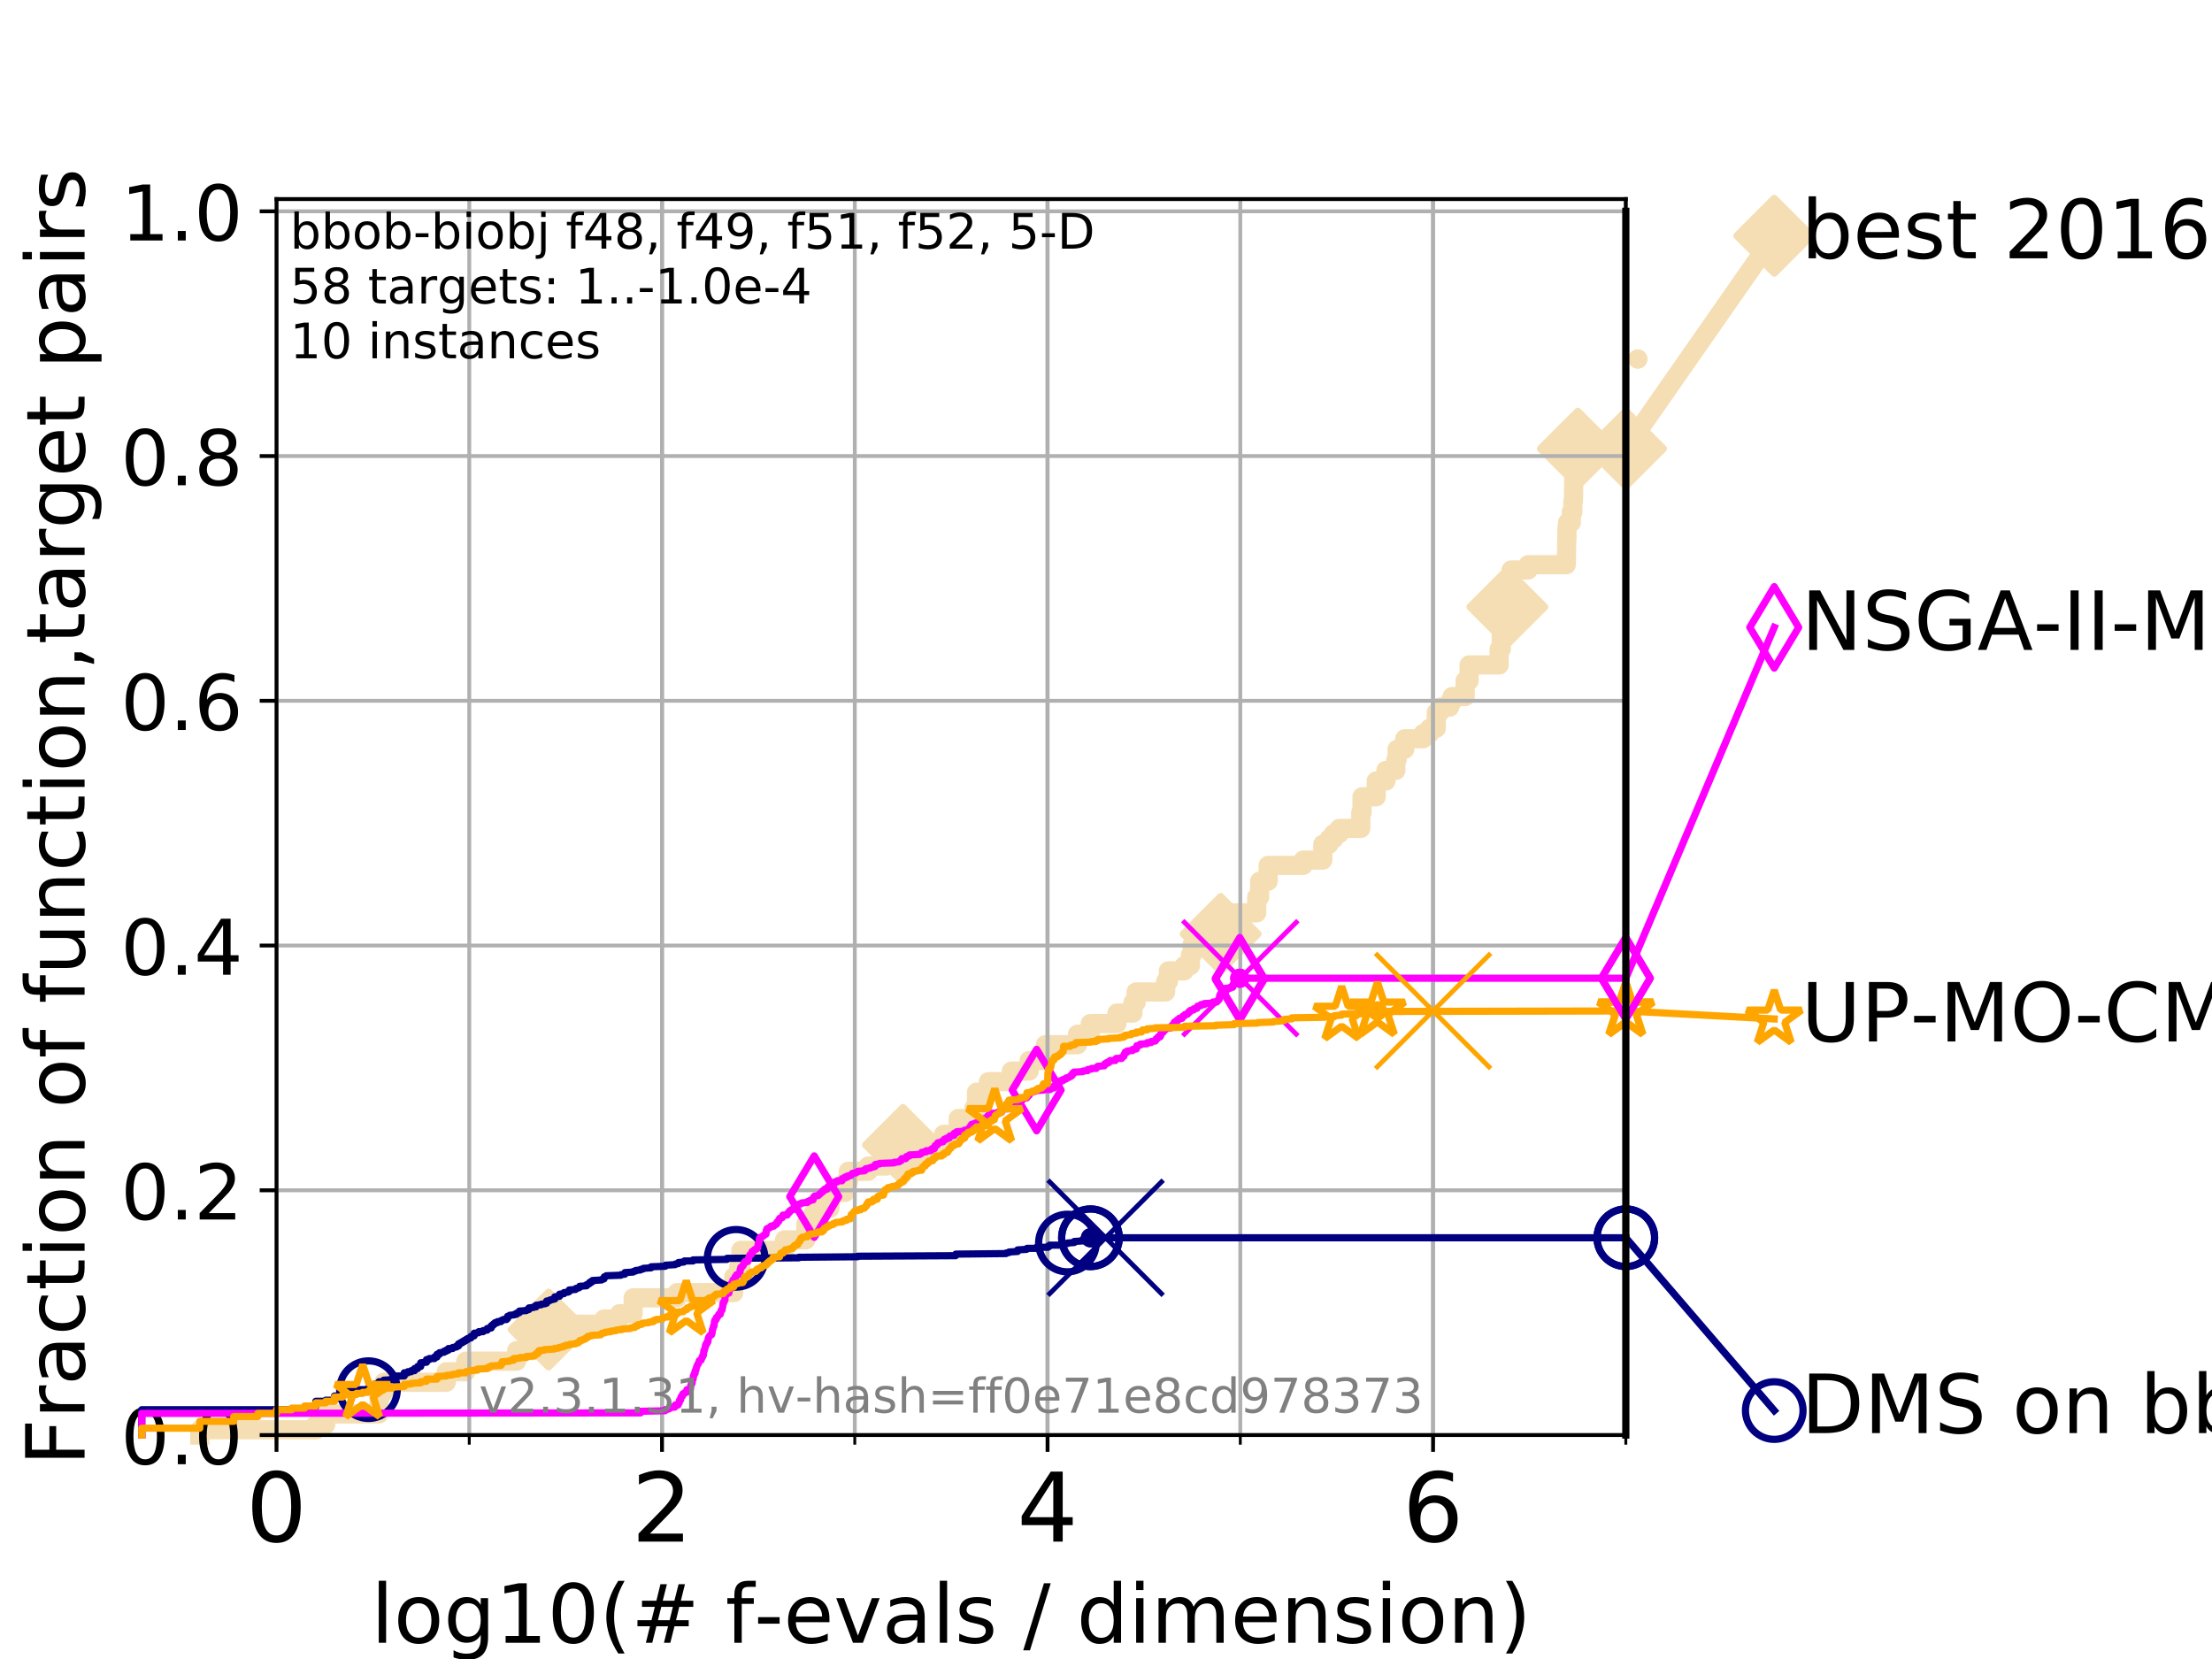 <?xml version="1.0" encoding="utf-8" standalone="no"?>
<!DOCTYPE svg PUBLIC "-//W3C//DTD SVG 1.1//EN"
  "http://www.w3.org/Graphics/SVG/1.1/DTD/svg11.dtd">
<!-- Created with matplotlib (https://matplotlib.org/) -->
<svg height="345.6pt" version="1.1" viewBox="0 0 460.8 345.6" width="460.8pt" xmlns="http://www.w3.org/2000/svg" xmlns:xlink="http://www.w3.org/1999/xlink">
 <defs>
  <style type="text/css">
*{stroke-linecap:butt;stroke-linejoin:round;}
  </style>
 </defs>
 <g id="figure_1">
  <g id="patch_1">
   <path d="M 0 345.6 
L 460.8 345.6 
L 460.8 0 
L 0 0 
z
" style="fill:#ffffff;"/>
  </g>
  <g id="axes_1">
   <g id="patch_2">
    <path d="M 57.6 298.944 
L 338.688 298.944 
L 338.688 41.472 
L 57.6 41.472 
z
" style="fill:#ffffff;"/>
   </g>
   <g id="line2d_1">
    <path d="M 41.621 298.944 
L 41.621 297.845 
L 65.797 297.845 
L 65.797 296.746 
L 67.851 296.746 
L 67.851 294.549 
L 78.942 294.549 
L 78.942 290.154 
L 79.939 290.154 
L 79.939 287.956 
L 92.969 287.956 
L 92.969 285.758 
L 97.044 285.758 
L 97.044 283.561 
L 107.614 283.561 
L 107.614 281.363 
L 110.694 281.363 
L 110.694 279.166 
L 114.284 279.166 
L 114.284 276.968 
L 115.333 276.968 
L 115.333 275.869 
L 125.823 275.869 
L 125.823 274.77 
L 129.06 274.77 
L 129.06 273.671 
L 131.889 273.671 
L 131.889 270.375 
L 141.061 270.375 
L 141.061 269.276 
L 152.856 269.276 
L 152.856 265.98 
L 153.904 265.98 
L 153.904 263.782 
L 154.331 263.782 
L 154.331 260.486 
L 163.429 260.486 
L 163.429 258.288 
L 167.867 258.288 
L 167.867 254.992 
L 169.314 254.992 
L 169.314 252.794 
L 170.5 252.794 
L 170.5 251.695 
L 172.895 251.695 
L 172.989 248.399 
L 176.069 248.399 
L 176.069 246.201 
L 176.729 246.201 
L 176.729 244.004 
L 180.879 244.004 
L 180.879 242.905 
L 184.671 242.905 
L 184.671 239.609 
L 188.102 239.609 
L 188.102 238.51 
L 196.552 238.51 
L 196.552 236.312 
L 199.609 236.312 
L 199.609 233.016 
L 202.882 233.016 
L 202.882 230.818 
L 203.433 230.818 
L 203.433 227.522 
L 205.911 227.522 
L 205.911 225.324 
L 210.69 225.324 
L 210.69 223.126 
L 214.385 223.126 
L 214.385 220.929 
L 217.76 220.929 
L 217.76 217.632 
L 224.456 217.632 
L 224.456 215.435 
L 227.117 215.435 
L 227.117 213.237 
L 232.679 213.237 
L 232.679 211.04 
L 236.011 211.04 
L 236.011 208.842 
L 236.668 208.842 
L 236.668 206.644 
L 242.823 206.644 
L 242.823 204.447 
L 243.391 204.447 
L 243.391 202.249 
L 246.702 202.249 
L 246.702 201.15 
L 247.991 201.15 
L 247.991 198.953 
L 248.353 198.953 
L 248.353 196.755 
L 249.458 196.755 
L 249.458 195.656 
L 254.287 195.656 
L 254.287 194.558 
L 256.044 194.558 
L 256.044 193.459 
L 256.696 193.459 
L 256.696 190.162 
L 261.802 190.162 
L 261.802 186.866 
L 262.41 186.866 
L 262.41 183.569 
L 264.186 183.569 
L 264.186 180.273 
L 271.483 180.273 
L 271.483 179.174 
L 275.566 179.174 
L 275.566 175.878 
L 276.85 175.878 
L 276.85 174.779 
L 277.811 174.779 
L 277.811 173.68 
L 278.987 173.68 
L 278.987 172.581 
L 283.474 172.581 
L 283.474 169.285 
L 283.737 169.285 
L 283.737 165.989 
L 286.683 165.989 
L 286.683 162.692 
L 288.715 162.692 
L 288.715 160.495 
L 290.78 160.495 
L 290.78 158.297 
L 291.035 158.297 
L 291.035 156.099 
L 292.625 156.099 
L 292.625 153.902 
L 296.473 153.902 
L 296.473 152.803 
L 297.817 152.803 
L 297.817 151.704 
L 299.204 151.704 
L 299.204 148.408 
L 299.941 148.408 
L 299.941 147.309 
L 301.995 147.309 
L 301.995 146.21 
L 302.492 146.21 
L 302.492 145.111 
L 305.216 145.111 
L 305.216 141.815 
L 306.039 141.815 
L 306.039 138.518 
L 312.298 138.518 
L 312.298 135.222 
L 312.745 135.222 
L 312.745 131.926 
L 313.189 131.926 
L 313.189 130.827 
L 313.66 130.827 
L 313.66 127.53 
L 313.946 127.53 
L 314.008 124.234 
L 314.64 124.234 
L 314.64 122.036 
L 314.796 122.036 
L 314.796 118.74 
L 318.341 118.74 
L 318.341 117.641 
L 326.287 117.641 
L 326.394 112.147 
L 326.416 112.147 
L 326.416 109.95 
L 326.548 109.95 
L 326.548 108.851 
L 327.329 108.851 
L 327.329 106.653 
L 327.658 106.653 
L 327.658 104.456 
L 327.77 104.456 
L 327.864 98.961 
L 328.119 98.961 
L 328.119 97.863 
L 328.409 97.863 
L 328.409 95.665 
L 328.687 95.665 
L 328.687 93.467 
L 338.688 93.467 
L 338.688 93.467 
" style="fill:none;stroke:#f5deb3;stroke-linecap:square;stroke-width:4;"/>
   </g>
   <g id="line2d_2">
    <defs>
     <path d="M 0 7.778 
L 7.778 0 
L 0 -7.778 
L -7.778 0 
z
" id="m7f7027789a" style="stroke:#f5deb3;stroke-linejoin:miter;stroke-width:1.5;"/>
    </defs>
    <g>
     <use style="fill:#f5deb3;stroke:#f5deb3;stroke-linejoin:miter;stroke-width:1.5;" x="114.284" xlink:href="#m7f7027789a" y="276.968"/>
     <use style="fill:#f5deb3;stroke:#f5deb3;stroke-linejoin:miter;stroke-width:1.5;" x="188.102" xlink:href="#m7f7027789a" y="238.51"/>
     <use style="fill:#f5deb3;stroke:#f5deb3;stroke-linejoin:miter;stroke-width:1.5;" x="254.287" xlink:href="#m7f7027789a" y="194.558"/>
     <use style="fill:#f5deb3;stroke:#f5deb3;stroke-linejoin:miter;stroke-width:1.5;" x="314.008" xlink:href="#m7f7027789a" y="126.432"/>
     <use style="fill:#f5deb3;stroke:#f5deb3;stroke-linejoin:miter;stroke-width:1.5;" x="328.687" xlink:href="#m7f7027789a" y="93.467"/>
     <use style="fill:#f5deb3;stroke:#f5deb3;stroke-linejoin:miter;stroke-width:1.5;" x="338.688" xlink:href="#m7f7027789a" y="93.467"/>
    </g>
   </g>
   <g id="line2d_3">
    <path style="fill:none;stroke:#f5deb3;stroke-linecap:square;stroke-width:4;"/>
    <g/>
   </g>
   <g id="line2d_4">
    <path d="M 338.688 93.467 
L 369.608 49.12 
" style="fill:none;stroke:#f5deb3;stroke-linecap:square;stroke-width:4;"/>
    <g>
     <use style="fill:#f5deb3;stroke:#f5deb3;stroke-linejoin:miter;stroke-width:1.5;" x="338.688" xlink:href="#m7f7027789a" y="93.467"/>
     <use style="fill:#f5deb3;stroke:#f5deb3;stroke-linejoin:miter;stroke-width:1.5;" x="369.608" xlink:href="#m7f7027789a" y="49.12"/>
    </g>
   </g>
   <g id="matplotlib.axis_1">
    <g id="xtick_1">
     <g id="line2d_5">
      <path clip-path="url(#p8fefe61f4d)" d="M 57.6 298.944 
L 57.6 41.472 
" style="fill:none;stroke:#b0b0b0;stroke-linecap:square;stroke-width:0.8;"/>
     </g>
     <g id="line2d_6">
      <defs>
       <path d="M 0 0 
L 0 3.5 
" id="mbb67a6dc11" style="stroke:#000000;stroke-width:0.8;"/>
      </defs>
      <g>
       <use style="stroke:#000000;stroke-width:0.8;" x="57.6" xlink:href="#mbb67a6dc11" y="298.944"/>
      </g>
     </g>
     <g id="text_1">
      <!-- 0 -->
      <defs>
       <path d="M 31.781 66.406 
Q 24.172 66.406 20.328 58.906 
Q 16.5 51.422 16.5 36.375 
Q 16.5 21.391 20.328 13.891 
Q 24.172 6.391 31.781 6.391 
Q 39.453 6.391 43.281 13.891 
Q 47.125 21.391 47.125 36.375 
Q 47.125 51.422 43.281 58.906 
Q 39.453 66.406 31.781 66.406 
z
M 31.781 74.219 
Q 44.047 74.219 50.516 64.516 
Q 56.984 54.828 56.984 36.375 
Q 56.984 17.969 50.516 8.266 
Q 44.047 -1.422 31.781 -1.422 
Q 19.531 -1.422 13.062 8.266 
Q 6.594 17.969 6.594 36.375 
Q 6.594 54.828 13.062 64.516 
Q 19.531 74.219 31.781 74.219 
z
" id="DejaVuSans-48"/>
      </defs>
      <g transform="translate(51.237 321.141)scale(0.2 -0.2)">
       <use xlink:href="#DejaVuSans-48"/>
      </g>
     </g>
    </g>
    <g id="xtick_2">
     <g id="line2d_7">
      <path clip-path="url(#p8fefe61f4d)" d="M 137.911 298.944 
L 137.911 41.472 
" style="fill:none;stroke:#b0b0b0;stroke-linecap:square;stroke-width:0.8;"/>
     </g>
     <g id="line2d_8">
      <g>
       <use style="stroke:#000000;stroke-width:0.8;" x="137.911" xlink:href="#mbb67a6dc11" y="298.944"/>
      </g>
     </g>
     <g id="text_2">
      <!-- 2 -->
      <defs>
       <path d="M 19.188 8.297 
L 53.609 8.297 
L 53.609 0 
L 7.328 0 
L 7.328 8.297 
Q 12.938 14.109 22.625 23.891 
Q 32.328 33.688 34.812 36.531 
Q 39.547 41.844 41.422 45.531 
Q 43.312 49.219 43.312 52.781 
Q 43.312 58.594 39.234 62.25 
Q 35.156 65.922 28.609 65.922 
Q 23.969 65.922 18.812 64.312 
Q 13.672 62.703 7.812 59.422 
L 7.812 69.391 
Q 13.766 71.781 18.938 73 
Q 24.125 74.219 28.422 74.219 
Q 39.75 74.219 46.484 68.547 
Q 53.219 62.891 53.219 53.422 
Q 53.219 48.922 51.531 44.891 
Q 49.859 40.875 45.406 35.406 
Q 44.188 33.984 37.641 27.219 
Q 31.109 20.453 19.188 8.297 
z
" id="DejaVuSans-50"/>
      </defs>
      <g transform="translate(131.548 321.141)scale(0.2 -0.2)">
       <use xlink:href="#DejaVuSans-50"/>
      </g>
     </g>
    </g>
    <g id="xtick_3">
     <g id="line2d_9">
      <path clip-path="url(#p8fefe61f4d)" d="M 218.222 298.944 
L 218.222 41.472 
" style="fill:none;stroke:#b0b0b0;stroke-linecap:square;stroke-width:0.8;"/>
     </g>
     <g id="line2d_10">
      <g>
       <use style="stroke:#000000;stroke-width:0.8;" x="218.222" xlink:href="#mbb67a6dc11" y="298.944"/>
      </g>
     </g>
     <g id="text_3">
      <!-- 4 -->
      <defs>
       <path d="M 37.797 64.312 
L 12.891 25.391 
L 37.797 25.391 
z
M 35.203 72.906 
L 47.609 72.906 
L 47.609 25.391 
L 58.016 25.391 
L 58.016 17.188 
L 47.609 17.188 
L 47.609 0 
L 37.797 0 
L 37.797 17.188 
L 4.891 17.188 
L 4.891 26.703 
z
" id="DejaVuSans-52"/>
      </defs>
      <g transform="translate(211.859 321.141)scale(0.2 -0.2)">
       <use xlink:href="#DejaVuSans-52"/>
      </g>
     </g>
    </g>
    <g id="xtick_4">
     <g id="line2d_11">
      <path clip-path="url(#p8fefe61f4d)" d="M 298.533 298.944 
L 298.533 41.472 
" style="fill:none;stroke:#b0b0b0;stroke-linecap:square;stroke-width:0.8;"/>
     </g>
     <g id="line2d_12">
      <g>
       <use style="stroke:#000000;stroke-width:0.8;" x="298.533" xlink:href="#mbb67a6dc11" y="298.944"/>
      </g>
     </g>
     <g id="text_4">
      <!-- 6 -->
      <defs>
       <path d="M 33.016 40.375 
Q 26.375 40.375 22.484 35.828 
Q 18.609 31.297 18.609 23.391 
Q 18.609 15.531 22.484 10.953 
Q 26.375 6.391 33.016 6.391 
Q 39.656 6.391 43.531 10.953 
Q 47.406 15.531 47.406 23.391 
Q 47.406 31.297 43.531 35.828 
Q 39.656 40.375 33.016 40.375 
z
M 52.594 71.297 
L 52.594 62.312 
Q 48.875 64.062 45.094 64.984 
Q 41.312 65.922 37.594 65.922 
Q 27.828 65.922 22.672 59.328 
Q 17.531 52.734 16.797 39.406 
Q 19.672 43.656 24.016 45.922 
Q 28.375 48.188 33.594 48.188 
Q 44.578 48.188 50.953 41.516 
Q 57.328 34.859 57.328 23.391 
Q 57.328 12.156 50.688 5.359 
Q 44.047 -1.422 33.016 -1.422 
Q 20.359 -1.422 13.672 8.266 
Q 6.984 17.969 6.984 36.375 
Q 6.984 53.656 15.188 63.938 
Q 23.391 74.219 37.203 74.219 
Q 40.922 74.219 44.703 73.484 
Q 48.484 72.75 52.594 71.297 
z
" id="DejaVuSans-54"/>
      </defs>
      <g transform="translate(292.17 321.141)scale(0.2 -0.2)">
       <use xlink:href="#DejaVuSans-54"/>
      </g>
     </g>
    </g>
    <g id="xtick_5">
     <g id="line2d_13">
      <path clip-path="url(#p8fefe61f4d)" d="M 57.6 298.944 
L 57.6 41.472 
" style="fill:none;stroke:#b0b0b0;stroke-linecap:square;stroke-width:0.8;"/>
     </g>
     <g id="line2d_14">
      <defs>
       <path d="M 0 0 
L 0 2 
" id="mf3668534bf" style="stroke:#000000;stroke-width:0.6;"/>
      </defs>
      <g>
       <use style="stroke:#000000;stroke-width:0.6;" x="57.6" xlink:href="#mf3668534bf" y="298.944"/>
      </g>
     </g>
    </g>
    <g id="xtick_6">
     <g id="line2d_15">
      <path clip-path="url(#p8fefe61f4d)" d="M 97.755 298.944 
L 97.755 41.472 
" style="fill:none;stroke:#b0b0b0;stroke-linecap:square;stroke-width:0.8;"/>
     </g>
     <g id="line2d_16">
      <g>
       <use style="stroke:#000000;stroke-width:0.6;" x="97.755" xlink:href="#mf3668534bf" y="298.944"/>
      </g>
     </g>
    </g>
    <g id="xtick_7">
     <g id="line2d_17">
      <path clip-path="url(#p8fefe61f4d)" d="M 137.911 298.944 
L 137.911 41.472 
" style="fill:none;stroke:#b0b0b0;stroke-linecap:square;stroke-width:0.8;"/>
     </g>
     <g id="line2d_18">
      <g>
       <use style="stroke:#000000;stroke-width:0.6;" x="137.911" xlink:href="#mf3668534bf" y="298.944"/>
      </g>
     </g>
    </g>
    <g id="xtick_8">
     <g id="line2d_19">
      <path clip-path="url(#p8fefe61f4d)" d="M 178.066 298.944 
L 178.066 41.472 
" style="fill:none;stroke:#b0b0b0;stroke-linecap:square;stroke-width:0.8;"/>
     </g>
     <g id="line2d_20">
      <g>
       <use style="stroke:#000000;stroke-width:0.6;" x="178.066" xlink:href="#mf3668534bf" y="298.944"/>
      </g>
     </g>
    </g>
    <g id="xtick_9">
     <g id="line2d_21">
      <path clip-path="url(#p8fefe61f4d)" d="M 218.222 298.944 
L 218.222 41.472 
" style="fill:none;stroke:#b0b0b0;stroke-linecap:square;stroke-width:0.8;"/>
     </g>
     <g id="line2d_22">
      <g>
       <use style="stroke:#000000;stroke-width:0.6;" x="218.222" xlink:href="#mf3668534bf" y="298.944"/>
      </g>
     </g>
    </g>
    <g id="xtick_10">
     <g id="line2d_23">
      <path clip-path="url(#p8fefe61f4d)" d="M 258.377 298.944 
L 258.377 41.472 
" style="fill:none;stroke:#b0b0b0;stroke-linecap:square;stroke-width:0.8;"/>
     </g>
     <g id="line2d_24">
      <g>
       <use style="stroke:#000000;stroke-width:0.6;" x="258.377" xlink:href="#mf3668534bf" y="298.944"/>
      </g>
     </g>
    </g>
    <g id="xtick_11">
     <g id="line2d_25">
      <path clip-path="url(#p8fefe61f4d)" d="M 298.533 298.944 
L 298.533 41.472 
" style="fill:none;stroke:#b0b0b0;stroke-linecap:square;stroke-width:0.8;"/>
     </g>
     <g id="line2d_26">
      <g>
       <use style="stroke:#000000;stroke-width:0.6;" x="298.533" xlink:href="#mf3668534bf" y="298.944"/>
      </g>
     </g>
    </g>
    <g id="xtick_12">
     <g id="line2d_27">
      <path clip-path="url(#p8fefe61f4d)" d="M 338.688 298.944 
L 338.688 41.472 
" style="fill:none;stroke:#b0b0b0;stroke-linecap:square;stroke-width:0.8;"/>
     </g>
     <g id="line2d_28">
      <g>
       <use style="stroke:#000000;stroke-width:0.6;" x="338.688" xlink:href="#mf3668534bf" y="298.944"/>
      </g>
     </g>
    </g>
    <g id="text_5">
     <!-- log10(# f-evals / dimension) -->
     <defs>
      <path d="M 9.422 75.984 
L 18.406 75.984 
L 18.406 0 
L 9.422 0 
z
" id="DejaVuSans-108"/>
      <path d="M 30.609 48.391 
Q 23.391 48.391 19.188 42.75 
Q 14.984 37.109 14.984 27.297 
Q 14.984 17.484 19.156 11.844 
Q 23.344 6.203 30.609 6.203 
Q 37.797 6.203 41.984 11.859 
Q 46.188 17.531 46.188 27.297 
Q 46.188 37.016 41.984 42.703 
Q 37.797 48.391 30.609 48.391 
z
M 30.609 56 
Q 42.328 56 49.016 48.375 
Q 55.719 40.766 55.719 27.297 
Q 55.719 13.875 49.016 6.219 
Q 42.328 -1.422 30.609 -1.422 
Q 18.844 -1.422 12.172 6.219 
Q 5.516 13.875 5.516 27.297 
Q 5.516 40.766 12.172 48.375 
Q 18.844 56 30.609 56 
z
" id="DejaVuSans-111"/>
      <path d="M 45.406 27.984 
Q 45.406 37.75 41.375 43.109 
Q 37.359 48.484 30.078 48.484 
Q 22.859 48.484 18.828 43.109 
Q 14.797 37.75 14.797 27.984 
Q 14.797 18.266 18.828 12.891 
Q 22.859 7.516 30.078 7.516 
Q 37.359 7.516 41.375 12.891 
Q 45.406 18.266 45.406 27.984 
z
M 54.391 6.781 
Q 54.391 -7.172 48.188 -13.984 
Q 42 -20.797 29.203 -20.797 
Q 24.469 -20.797 20.266 -20.094 
Q 16.062 -19.391 12.109 -17.922 
L 12.109 -9.188 
Q 16.062 -11.328 19.922 -12.344 
Q 23.781 -13.375 27.781 -13.375 
Q 36.625 -13.375 41.016 -8.766 
Q 45.406 -4.156 45.406 5.172 
L 45.406 9.625 
Q 42.625 4.781 38.281 2.391 
Q 33.938 0 27.875 0 
Q 17.828 0 11.672 7.656 
Q 5.516 15.328 5.516 27.984 
Q 5.516 40.672 11.672 48.328 
Q 17.828 56 27.875 56 
Q 33.938 56 38.281 53.609 
Q 42.625 51.219 45.406 46.391 
L 45.406 54.688 
L 54.391 54.688 
z
" id="DejaVuSans-103"/>
      <path d="M 12.406 8.297 
L 28.516 8.297 
L 28.516 63.922 
L 10.984 60.406 
L 10.984 69.391 
L 28.422 72.906 
L 38.281 72.906 
L 38.281 8.297 
L 54.391 8.297 
L 54.391 0 
L 12.406 0 
z
" id="DejaVuSans-49"/>
      <path d="M 31 75.875 
Q 24.469 64.656 21.281 53.656 
Q 18.109 42.672 18.109 31.391 
Q 18.109 20.125 21.312 9.062 
Q 24.516 -2 31 -13.188 
L 23.188 -13.188 
Q 15.875 -1.703 12.234 9.375 
Q 8.594 20.453 8.594 31.391 
Q 8.594 42.281 12.203 53.312 
Q 15.828 64.359 23.188 75.875 
z
" id="DejaVuSans-40"/>
      <path d="M 51.125 44 
L 36.922 44 
L 32.812 27.688 
L 47.125 27.688 
z
M 43.797 71.781 
L 38.719 51.516 
L 52.984 51.516 
L 58.109 71.781 
L 65.922 71.781 
L 60.891 51.516 
L 76.125 51.516 
L 76.125 44 
L 58.984 44 
L 54.984 27.688 
L 70.516 27.688 
L 70.516 20.219 
L 53.078 20.219 
L 48 0 
L 40.188 0 
L 45.219 20.219 
L 30.906 20.219 
L 25.875 0 
L 18.016 0 
L 23.094 20.219 
L 7.719 20.219 
L 7.719 27.688 
L 24.906 27.688 
L 29 44 
L 13.281 44 
L 13.281 51.516 
L 30.906 51.516 
L 35.891 71.781 
z
" id="DejaVuSans-35"/>
      <path id="DejaVuSans-32"/>
      <path d="M 37.109 75.984 
L 37.109 68.5 
L 28.516 68.5 
Q 23.688 68.5 21.797 66.547 
Q 19.922 64.594 19.922 59.516 
L 19.922 54.688 
L 34.719 54.688 
L 34.719 47.703 
L 19.922 47.703 
L 19.922 0 
L 10.891 0 
L 10.891 47.703 
L 2.297 47.703 
L 2.297 54.688 
L 10.891 54.688 
L 10.891 58.5 
Q 10.891 67.625 15.141 71.797 
Q 19.391 75.984 28.609 75.984 
z
" id="DejaVuSans-102"/>
      <path d="M 4.891 31.391 
L 31.203 31.391 
L 31.203 23.391 
L 4.891 23.391 
z
" id="DejaVuSans-45"/>
      <path d="M 56.203 29.594 
L 56.203 25.203 
L 14.891 25.203 
Q 15.484 15.922 20.484 11.062 
Q 25.484 6.203 34.422 6.203 
Q 39.594 6.203 44.453 7.469 
Q 49.312 8.734 54.109 11.281 
L 54.109 2.781 
Q 49.266 0.734 44.188 -0.344 
Q 39.109 -1.422 33.891 -1.422 
Q 20.797 -1.422 13.156 6.188 
Q 5.516 13.812 5.516 26.812 
Q 5.516 40.234 12.766 48.109 
Q 20.016 56 32.328 56 
Q 43.359 56 49.781 48.891 
Q 56.203 41.797 56.203 29.594 
z
M 47.219 32.234 
Q 47.125 39.594 43.094 43.984 
Q 39.062 48.391 32.422 48.391 
Q 24.906 48.391 20.391 44.141 
Q 15.875 39.891 15.188 32.172 
z
" id="DejaVuSans-101"/>
      <path d="M 2.984 54.688 
L 12.5 54.688 
L 29.594 8.797 
L 46.688 54.688 
L 56.203 54.688 
L 35.688 0 
L 23.484 0 
z
" id="DejaVuSans-118"/>
      <path d="M 34.281 27.484 
Q 23.391 27.484 19.188 25 
Q 14.984 22.516 14.984 16.5 
Q 14.984 11.719 18.141 8.906 
Q 21.297 6.109 26.703 6.109 
Q 34.188 6.109 38.703 11.406 
Q 43.219 16.703 43.219 25.484 
L 43.219 27.484 
z
M 52.203 31.203 
L 52.203 0 
L 43.219 0 
L 43.219 8.297 
Q 40.141 3.328 35.547 0.953 
Q 30.953 -1.422 24.312 -1.422 
Q 15.922 -1.422 10.953 3.297 
Q 6 8.016 6 15.922 
Q 6 25.141 12.172 29.828 
Q 18.359 34.516 30.609 34.516 
L 43.219 34.516 
L 43.219 35.406 
Q 43.219 41.609 39.141 45 
Q 35.062 48.391 27.688 48.391 
Q 23 48.391 18.547 47.266 
Q 14.109 46.141 10.016 43.891 
L 10.016 52.203 
Q 14.938 54.109 19.578 55.047 
Q 24.219 56 28.609 56 
Q 40.484 56 46.344 49.844 
Q 52.203 43.703 52.203 31.203 
z
" id="DejaVuSans-97"/>
      <path d="M 44.281 53.078 
L 44.281 44.578 
Q 40.484 46.531 36.375 47.5 
Q 32.281 48.484 27.875 48.484 
Q 21.188 48.484 17.844 46.438 
Q 14.5 44.391 14.5 40.281 
Q 14.5 37.156 16.891 35.375 
Q 19.281 33.594 26.516 31.984 
L 29.594 31.297 
Q 39.156 29.25 43.188 25.516 
Q 47.219 21.781 47.219 15.094 
Q 47.219 7.469 41.188 3.016 
Q 35.156 -1.422 24.609 -1.422 
Q 20.219 -1.422 15.453 -0.562 
Q 10.688 0.297 5.422 2 
L 5.422 11.281 
Q 10.406 8.688 15.234 7.391 
Q 20.062 6.109 24.812 6.109 
Q 31.156 6.109 34.562 8.281 
Q 37.984 10.453 37.984 14.406 
Q 37.984 18.062 35.516 20.016 
Q 33.062 21.969 24.703 23.781 
L 21.578 24.516 
Q 13.234 26.266 9.516 29.906 
Q 5.812 33.547 5.812 39.891 
Q 5.812 47.609 11.281 51.797 
Q 16.75 56 26.812 56 
Q 31.781 56 36.172 55.266 
Q 40.578 54.547 44.281 53.078 
z
" id="DejaVuSans-115"/>
      <path d="M 25.391 72.906 
L 33.688 72.906 
L 8.297 -9.281 
L 0 -9.281 
z
" id="DejaVuSans-47"/>
      <path d="M 45.406 46.391 
L 45.406 75.984 
L 54.391 75.984 
L 54.391 0 
L 45.406 0 
L 45.406 8.203 
Q 42.578 3.328 38.25 0.953 
Q 33.938 -1.422 27.875 -1.422 
Q 17.969 -1.422 11.734 6.484 
Q 5.516 14.406 5.516 27.297 
Q 5.516 40.188 11.734 48.094 
Q 17.969 56 27.875 56 
Q 33.938 56 38.25 53.625 
Q 42.578 51.266 45.406 46.391 
z
M 14.797 27.297 
Q 14.797 17.391 18.875 11.75 
Q 22.953 6.109 30.078 6.109 
Q 37.203 6.109 41.297 11.75 
Q 45.406 17.391 45.406 27.297 
Q 45.406 37.203 41.297 42.844 
Q 37.203 48.484 30.078 48.484 
Q 22.953 48.484 18.875 42.844 
Q 14.797 37.203 14.797 27.297 
z
" id="DejaVuSans-100"/>
      <path d="M 9.422 54.688 
L 18.406 54.688 
L 18.406 0 
L 9.422 0 
z
M 9.422 75.984 
L 18.406 75.984 
L 18.406 64.594 
L 9.422 64.594 
z
" id="DejaVuSans-105"/>
      <path d="M 52 44.188 
Q 55.375 50.25 60.062 53.125 
Q 64.75 56 71.094 56 
Q 79.641 56 84.281 50.016 
Q 88.922 44.047 88.922 33.016 
L 88.922 0 
L 79.891 0 
L 79.891 32.719 
Q 79.891 40.578 77.094 44.375 
Q 74.312 48.188 68.609 48.188 
Q 61.625 48.188 57.562 43.547 
Q 53.516 38.922 53.516 30.906 
L 53.516 0 
L 44.484 0 
L 44.484 32.719 
Q 44.484 40.625 41.703 44.406 
Q 38.922 48.188 33.109 48.188 
Q 26.219 48.188 22.156 43.531 
Q 18.109 38.875 18.109 30.906 
L 18.109 0 
L 9.078 0 
L 9.078 54.688 
L 18.109 54.688 
L 18.109 46.188 
Q 21.188 51.219 25.484 53.609 
Q 29.781 56 35.688 56 
Q 41.656 56 45.828 52.969 
Q 50 49.953 52 44.188 
z
" id="DejaVuSans-109"/>
      <path d="M 54.891 33.016 
L 54.891 0 
L 45.906 0 
L 45.906 32.719 
Q 45.906 40.484 42.875 44.328 
Q 39.844 48.188 33.797 48.188 
Q 26.516 48.188 22.312 43.547 
Q 18.109 38.922 18.109 30.906 
L 18.109 0 
L 9.078 0 
L 9.078 54.688 
L 18.109 54.688 
L 18.109 46.188 
Q 21.344 51.125 25.703 53.562 
Q 30.078 56 35.797 56 
Q 45.219 56 50.047 50.172 
Q 54.891 44.344 54.891 33.016 
z
" id="DejaVuSans-110"/>
      <path d="M 8.016 75.875 
L 15.828 75.875 
Q 23.141 64.359 26.781 53.312 
Q 30.422 42.281 30.422 31.391 
Q 30.422 20.453 26.781 9.375 
Q 23.141 -1.703 15.828 -13.188 
L 8.016 -13.188 
Q 14.5 -2 17.703 9.062 
Q 20.906 20.125 20.906 31.391 
Q 20.906 42.672 17.703 53.656 
Q 14.5 64.656 8.016 75.875 
z
" id="DejaVuSans-41"/>
     </defs>
     <g transform="translate(77.303 342.218)scale(0.17 -0.17)">
      <use xlink:href="#DejaVuSans-108"/>
      <use x="27.783" xlink:href="#DejaVuSans-111"/>
      <use x="88.965" xlink:href="#DejaVuSans-103"/>
      <use x="152.441" xlink:href="#DejaVuSans-49"/>
      <use x="216.064" xlink:href="#DejaVuSans-48"/>
      <use x="279.688" xlink:href="#DejaVuSans-40"/>
      <use x="318.701" xlink:href="#DejaVuSans-35"/>
      <use x="402.49" xlink:href="#DejaVuSans-32"/>
      <use x="434.277" xlink:href="#DejaVuSans-102"/>
      <use x="469.404" xlink:href="#DejaVuSans-45"/>
      <use x="505.488" xlink:href="#DejaVuSans-101"/>
      <use x="567.012" xlink:href="#DejaVuSans-118"/>
      <use x="626.191" xlink:href="#DejaVuSans-97"/>
      <use x="687.471" xlink:href="#DejaVuSans-108"/>
      <use x="715.254" xlink:href="#DejaVuSans-115"/>
      <use x="767.354" xlink:href="#DejaVuSans-32"/>
      <use x="799.141" xlink:href="#DejaVuSans-47"/>
      <use x="832.832" xlink:href="#DejaVuSans-32"/>
      <use x="864.619" xlink:href="#DejaVuSans-100"/>
      <use x="928.096" xlink:href="#DejaVuSans-105"/>
      <use x="955.879" xlink:href="#DejaVuSans-109"/>
      <use x="1053.291" xlink:href="#DejaVuSans-101"/>
      <use x="1114.814" xlink:href="#DejaVuSans-110"/>
      <use x="1178.193" xlink:href="#DejaVuSans-115"/>
      <use x="1230.293" xlink:href="#DejaVuSans-105"/>
      <use x="1258.076" xlink:href="#DejaVuSans-111"/>
      <use x="1319.258" xlink:href="#DejaVuSans-110"/>
      <use x="1382.637" xlink:href="#DejaVuSans-41"/>
     </g>
    </g>
   </g>
   <g id="matplotlib.axis_2">
    <g id="ytick_1">
     <g id="line2d_29">
      <path clip-path="url(#p8fefe61f4d)" d="M 57.6 298.944 
L 338.688 298.944 
" style="fill:none;stroke:#b0b0b0;stroke-linecap:square;stroke-width:0.8;"/>
     </g>
     <g id="line2d_30">
      <defs>
       <path d="M 0 0 
L -3.5 0 
" id="me40de467e9" style="stroke:#000000;stroke-width:0.8;"/>
      </defs>
      <g>
       <use style="stroke:#000000;stroke-width:0.8;" x="57.6" xlink:href="#me40de467e9" y="298.944"/>
      </g>
     </g>
     <g id="text_6">
      <!-- 0.0 -->
      <defs>
       <path d="M 10.688 12.406 
L 21 12.406 
L 21 0 
L 10.688 0 
z
" id="DejaVuSans-46"/>
      </defs>
      <g transform="translate(25.155 305.023)scale(0.16 -0.16)">
       <use xlink:href="#DejaVuSans-48"/>
       <use x="63.623" xlink:href="#DejaVuSans-46"/>
       <use x="95.41" xlink:href="#DejaVuSans-48"/>
      </g>
     </g>
    </g>
    <g id="ytick_2">
     <g id="line2d_31">
      <path clip-path="url(#p8fefe61f4d)" d="M 57.6 247.959 
L 338.688 247.959 
" style="fill:none;stroke:#b0b0b0;stroke-linecap:square;stroke-width:0.8;"/>
     </g>
     <g id="line2d_32">
      <g>
       <use style="stroke:#000000;stroke-width:0.8;" x="57.6" xlink:href="#me40de467e9" y="247.959"/>
      </g>
     </g>
     <g id="text_7">
      <!-- 0.2 -->
      <g transform="translate(25.155 254.038)scale(0.16 -0.16)">
       <use xlink:href="#DejaVuSans-48"/>
       <use x="63.623" xlink:href="#DejaVuSans-46"/>
       <use x="95.41" xlink:href="#DejaVuSans-50"/>
      </g>
     </g>
    </g>
    <g id="ytick_3">
     <g id="line2d_33">
      <path clip-path="url(#p8fefe61f4d)" d="M 57.6 196.975 
L 338.688 196.975 
" style="fill:none;stroke:#b0b0b0;stroke-linecap:square;stroke-width:0.8;"/>
     </g>
     <g id="line2d_34">
      <g>
       <use style="stroke:#000000;stroke-width:0.8;" x="57.6" xlink:href="#me40de467e9" y="196.975"/>
      </g>
     </g>
     <g id="text_8">
      <!-- 0.4 -->
      <g transform="translate(25.155 203.054)scale(0.16 -0.16)">
       <use xlink:href="#DejaVuSans-48"/>
       <use x="63.623" xlink:href="#DejaVuSans-46"/>
       <use x="95.41" xlink:href="#DejaVuSans-52"/>
      </g>
     </g>
    </g>
    <g id="ytick_4">
     <g id="line2d_35">
      <path clip-path="url(#p8fefe61f4d)" d="M 57.6 145.99 
L 338.688 145.99 
" style="fill:none;stroke:#b0b0b0;stroke-linecap:square;stroke-width:0.8;"/>
     </g>
     <g id="line2d_36">
      <g>
       <use style="stroke:#000000;stroke-width:0.8;" x="57.6" xlink:href="#me40de467e9" y="145.99"/>
      </g>
     </g>
     <g id="text_9">
      <!-- 0.6 -->
      <g transform="translate(25.155 152.069)scale(0.16 -0.16)">
       <use xlink:href="#DejaVuSans-48"/>
       <use x="63.623" xlink:href="#DejaVuSans-46"/>
       <use x="95.41" xlink:href="#DejaVuSans-54"/>
      </g>
     </g>
    </g>
    <g id="ytick_5">
     <g id="line2d_37">
      <path clip-path="url(#p8fefe61f4d)" d="M 57.6 95.006 
L 338.688 95.006 
" style="fill:none;stroke:#b0b0b0;stroke-linecap:square;stroke-width:0.8;"/>
     </g>
     <g id="line2d_38">
      <g>
       <use style="stroke:#000000;stroke-width:0.8;" x="57.6" xlink:href="#me40de467e9" y="95.006"/>
      </g>
     </g>
     <g id="text_10">
      <!-- 0.8 -->
      <defs>
       <path d="M 31.781 34.625 
Q 24.75 34.625 20.719 30.859 
Q 16.703 27.094 16.703 20.516 
Q 16.703 13.922 20.719 10.156 
Q 24.75 6.391 31.781 6.391 
Q 38.812 6.391 42.859 10.172 
Q 46.922 13.969 46.922 20.516 
Q 46.922 27.094 42.891 30.859 
Q 38.875 34.625 31.781 34.625 
z
M 21.922 38.812 
Q 15.578 40.375 12.031 44.719 
Q 8.5 49.078 8.5 55.328 
Q 8.5 64.062 14.719 69.141 
Q 20.953 74.219 31.781 74.219 
Q 42.672 74.219 48.875 69.141 
Q 55.078 64.062 55.078 55.328 
Q 55.078 49.078 51.531 44.719 
Q 48 40.375 41.703 38.812 
Q 48.828 37.156 52.797 32.312 
Q 56.781 27.484 56.781 20.516 
Q 56.781 9.906 50.312 4.234 
Q 43.844 -1.422 31.781 -1.422 
Q 19.734 -1.422 13.25 4.234 
Q 6.781 9.906 6.781 20.516 
Q 6.781 27.484 10.781 32.312 
Q 14.797 37.156 21.922 38.812 
z
M 18.312 54.391 
Q 18.312 48.734 21.844 45.562 
Q 25.391 42.391 31.781 42.391 
Q 38.141 42.391 41.719 45.562 
Q 45.312 48.734 45.312 54.391 
Q 45.312 60.062 41.719 63.234 
Q 38.141 66.406 31.781 66.406 
Q 25.391 66.406 21.844 63.234 
Q 18.312 60.062 18.312 54.391 
z
" id="DejaVuSans-56"/>
      </defs>
      <g transform="translate(25.155 101.085)scale(0.16 -0.16)">
       <use xlink:href="#DejaVuSans-48"/>
       <use x="63.623" xlink:href="#DejaVuSans-46"/>
       <use x="95.41" xlink:href="#DejaVuSans-56"/>
      </g>
     </g>
    </g>
    <g id="ytick_6">
     <g id="line2d_39">
      <path clip-path="url(#p8fefe61f4d)" d="M 57.6 44.021 
L 338.688 44.021 
" style="fill:none;stroke:#b0b0b0;stroke-linecap:square;stroke-width:0.8;"/>
     </g>
     <g id="line2d_40">
      <g>
       <use style="stroke:#000000;stroke-width:0.8;" x="57.6" xlink:href="#me40de467e9" y="44.021"/>
      </g>
     </g>
     <g id="text_11">
      <!-- 1.0 -->
      <g transform="translate(25.155 50.1)scale(0.16 -0.16)">
       <use xlink:href="#DejaVuSans-49"/>
       <use x="63.623" xlink:href="#DejaVuSans-46"/>
       <use x="95.41" xlink:href="#DejaVuSans-48"/>
      </g>
     </g>
    </g>
    <g id="text_12">
     <!-- Fraction of function,target pairs -->
     <defs>
      <path d="M 9.812 72.906 
L 51.703 72.906 
L 51.703 64.594 
L 19.672 64.594 
L 19.672 43.109 
L 48.578 43.109 
L 48.578 34.812 
L 19.672 34.812 
L 19.672 0 
L 9.812 0 
z
" id="DejaVuSans-70"/>
      <path d="M 41.109 46.297 
Q 39.594 47.172 37.812 47.578 
Q 36.031 48 33.891 48 
Q 26.266 48 22.188 43.047 
Q 18.109 38.094 18.109 28.812 
L 18.109 0 
L 9.078 0 
L 9.078 54.688 
L 18.109 54.688 
L 18.109 46.188 
Q 20.953 51.172 25.484 53.578 
Q 30.031 56 36.531 56 
Q 37.453 56 38.578 55.875 
Q 39.703 55.766 41.062 55.516 
z
" id="DejaVuSans-114"/>
      <path d="M 48.781 52.594 
L 48.781 44.188 
Q 44.969 46.297 41.141 47.344 
Q 37.312 48.391 33.406 48.391 
Q 24.656 48.391 19.812 42.844 
Q 14.984 37.312 14.984 27.297 
Q 14.984 17.281 19.812 11.734 
Q 24.656 6.203 33.406 6.203 
Q 37.312 6.203 41.141 7.25 
Q 44.969 8.297 48.781 10.406 
L 48.781 2.094 
Q 45.016 0.344 40.984 -0.531 
Q 36.969 -1.422 32.422 -1.422 
Q 20.062 -1.422 12.781 6.344 
Q 5.516 14.109 5.516 27.297 
Q 5.516 40.672 12.859 48.328 
Q 20.219 56 33.016 56 
Q 37.156 56 41.109 55.141 
Q 45.062 54.297 48.781 52.594 
z
" id="DejaVuSans-99"/>
      <path d="M 18.312 70.219 
L 18.312 54.688 
L 36.812 54.688 
L 36.812 47.703 
L 18.312 47.703 
L 18.312 18.016 
Q 18.312 11.328 20.141 9.422 
Q 21.969 7.516 27.594 7.516 
L 36.812 7.516 
L 36.812 0 
L 27.594 0 
Q 17.188 0 13.234 3.875 
Q 9.281 7.766 9.281 18.016 
L 9.281 47.703 
L 2.688 47.703 
L 2.688 54.688 
L 9.281 54.688 
L 9.281 70.219 
z
" id="DejaVuSans-116"/>
      <path d="M 8.5 21.578 
L 8.5 54.688 
L 17.484 54.688 
L 17.484 21.922 
Q 17.484 14.156 20.5 10.266 
Q 23.531 6.391 29.594 6.391 
Q 36.859 6.391 41.078 11.031 
Q 45.312 15.672 45.312 23.688 
L 45.312 54.688 
L 54.297 54.688 
L 54.297 0 
L 45.312 0 
L 45.312 8.406 
Q 42.047 3.422 37.719 1 
Q 33.406 -1.422 27.688 -1.422 
Q 18.266 -1.422 13.375 4.438 
Q 8.5 10.297 8.5 21.578 
z
M 31.109 56 
z
" id="DejaVuSans-117"/>
      <path d="M 11.719 12.406 
L 22.016 12.406 
L 22.016 4 
L 14.016 -11.625 
L 7.719 -11.625 
L 11.719 4 
z
" id="DejaVuSans-44"/>
      <path d="M 18.109 8.203 
L 18.109 -20.797 
L 9.078 -20.797 
L 9.078 54.688 
L 18.109 54.688 
L 18.109 46.391 
Q 20.953 51.266 25.266 53.625 
Q 29.594 56 35.594 56 
Q 45.562 56 51.781 48.094 
Q 58.016 40.188 58.016 27.297 
Q 58.016 14.406 51.781 6.484 
Q 45.562 -1.422 35.594 -1.422 
Q 29.594 -1.422 25.266 0.953 
Q 20.953 3.328 18.109 8.203 
z
M 48.688 27.297 
Q 48.688 37.203 44.609 42.844 
Q 40.531 48.484 33.406 48.484 
Q 26.266 48.484 22.188 42.844 
Q 18.109 37.203 18.109 27.297 
Q 18.109 17.391 22.188 11.75 
Q 26.266 6.109 33.406 6.109 
Q 40.531 6.109 44.609 11.75 
Q 48.688 17.391 48.688 27.297 
z
" id="DejaVuSans-112"/>
     </defs>
     <g transform="translate(17.62 305.347)rotate(-90)scale(0.17 -0.17)">
      <use xlink:href="#DejaVuSans-70"/>
      <use x="57.41" xlink:href="#DejaVuSans-114"/>
      <use x="98.523" xlink:href="#DejaVuSans-97"/>
      <use x="159.803" xlink:href="#DejaVuSans-99"/>
      <use x="214.783" xlink:href="#DejaVuSans-116"/>
      <use x="253.992" xlink:href="#DejaVuSans-105"/>
      <use x="281.775" xlink:href="#DejaVuSans-111"/>
      <use x="342.957" xlink:href="#DejaVuSans-110"/>
      <use x="406.336" xlink:href="#DejaVuSans-32"/>
      <use x="438.123" xlink:href="#DejaVuSans-111"/>
      <use x="499.305" xlink:href="#DejaVuSans-102"/>
      <use x="534.51" xlink:href="#DejaVuSans-32"/>
      <use x="566.297" xlink:href="#DejaVuSans-102"/>
      <use x="601.502" xlink:href="#DejaVuSans-117"/>
      <use x="664.881" xlink:href="#DejaVuSans-110"/>
      <use x="728.26" xlink:href="#DejaVuSans-99"/>
      <use x="783.24" xlink:href="#DejaVuSans-116"/>
      <use x="822.449" xlink:href="#DejaVuSans-105"/>
      <use x="850.232" xlink:href="#DejaVuSans-111"/>
      <use x="911.414" xlink:href="#DejaVuSans-110"/>
      <use x="974.793" xlink:href="#DejaVuSans-44"/>
      <use x="1006.58" xlink:href="#DejaVuSans-116"/>
      <use x="1045.789" xlink:href="#DejaVuSans-97"/>
      <use x="1107.068" xlink:href="#DejaVuSans-114"/>
      <use x="1148.166" xlink:href="#DejaVuSans-103"/>
      <use x="1211.643" xlink:href="#DejaVuSans-101"/>
      <use x="1273.166" xlink:href="#DejaVuSans-116"/>
      <use x="1312.375" xlink:href="#DejaVuSans-32"/>
      <use x="1344.162" xlink:href="#DejaVuSans-112"/>
      <use x="1407.639" xlink:href="#DejaVuSans-97"/>
      <use x="1468.918" xlink:href="#DejaVuSans-105"/>
      <use x="1496.701" xlink:href="#DejaVuSans-114"/>
      <use x="1537.814" xlink:href="#DejaVuSans-115"/>
     </g>
    </g>
   </g>
   <g id="line2d_41">
    <defs>
     <path d="M 0 1.5 
C 0.398 1.5 0.779 1.342 1.061 1.061 
C 1.342 0.779 1.5 0.398 1.5 0 
C 1.5 -0.398 1.342 -0.779 1.061 -1.061 
C 0.779 -1.342 0.398 -1.5 0 -1.5 
C -0.398 -1.5 -0.779 -1.342 -1.061 -1.061 
C -1.342 -0.779 -1.5 -0.398 -1.5 0 
C -1.5 0.398 -1.342 0.779 -1.061 1.061 
C -0.779 1.342 -0.398 1.5 0 1.5 
z
" id="m32e8ed36af" style="stroke:#f5deb3;"/>
    </defs>
    <g>
     <use style="fill:#f5deb3;stroke:#f5deb3;" x="341.187" xlink:href="#m32e8ed36af" y="74.788"/>
     <use style="fill:#f5deb3;stroke:#f5deb3;" x="341.187" xlink:href="#m32e8ed36af" y="74.788"/>
    </g>
   </g>
   <g id="line2d_42">
    <defs>
     <path d="M 0 1.5 
C 0.398 1.5 0.779 1.342 1.061 1.061 
C 1.342 0.779 1.5 0.398 1.5 0 
C 1.5 -0.398 1.342 -0.779 1.061 -1.061 
C 0.779 -1.342 0.398 -1.5 0 -1.5 
C -0.398 -1.5 -0.779 -1.342 -1.061 -1.061 
C -1.342 -0.779 -1.5 -0.398 -1.5 0 
C -1.5 0.398 -1.342 0.779 -1.061 1.061 
C -0.779 1.342 -0.398 1.5 0 1.5 
z
" id="m9ba54fffa8" style="stroke:#000080;"/>
    </defs>
    <g>
     <use style="fill:#000080;stroke:#000080;" x="227.161" xlink:href="#m9ba54fffa8" y="257.849"/>
     <use style="fill:#000080;stroke:#000080;" x="227.161" xlink:href="#m9ba54fffa8" y="257.849"/>
    </g>
   </g>
   <g id="line2d_43">
    <path d="M 29.533 298.944 
L 29.533 293.67 
L 63.468 293.67 
L 63.468 293.01 
L 65.797 293.01 
L 65.797 291.912 
L 67.851 291.912 
L 67.851 291.692 
L 69.688 291.692 
L 69.688 290.813 
L 71.35 290.813 
L 71.35 290.154 
L 72.868 290.154 
L 72.868 289.494 
L 76.759 289.494 
L 76.759 289.055 
L 77.885 289.055 
L 77.885 288.395 
L 78.942 288.395 
L 78.942 287.846 
L 79.939 287.846 
L 79.939 287.516 
L 81.776 287.407 
L 81.776 286.967 
L 82.627 286.967 
L 82.627 286.637 
L 84.213 286.637 
L 84.213 285.978 
L 84.956 285.978 
L 84.956 285.758 
L 85.667 285.758 
L 85.667 285.539 
L 86.351 285.539 
L 86.351 285.099 
L 87.01 285.099 
L 87.01 284.66 
L 87.644 284.66 
L 87.644 283.89 
L 88.847 283.78 
L 88.847 283.231 
L 89.419 283.231 
L 89.419 283.011 
L 90.509 283.011 
L 90.509 282.682 
L 91.03 282.682 
L 91.03 282.132 
L 91.535 282.132 
L 91.535 281.803 
L 92.504 281.693 
L 92.504 281.473 
L 92.969 281.473 
L 92.969 281.253 
L 93.422 281.253 
L 93.422 280.924 
L 94.295 280.924 
L 94.295 280.704 
L 95.125 280.594 
L 95.125 280.374 
L 95.526 280.374 
L 95.526 279.935 
L 95.918 279.935 
L 95.918 279.715 
L 96.301 279.715 
L 96.301 279.495 
L 96.676 279.495 
L 96.676 279.275 
L 97.044 279.275 
L 97.044 279.056 
L 97.403 279.056 
L 97.403 278.836 
L 98.101 278.726 
L 98.101 278.396 
L 98.772 278.286 
L 98.772 277.737 
L 99.732 277.627 
L 99.732 277.407 
L 100.642 277.407 
L 100.642 277.188 
L 101.507 277.078 
L 101.507 276.748 
L 102.331 276.638 
L 102.331 276.199 
L 102.597 276.199 
L 102.597 275.979 
L 102.859 275.979 
L 102.859 275.759 
L 103.118 275.759 
L 103.118 275.539 
L 103.623 275.539 
L 103.623 275.32 
L 104.355 275.32 
L 104.355 275.1 
L 104.826 274.99 
L 104.826 274.88 
L 105.51 274.88 
L 105.51 274.66 
L 105.733 274.66 
L 105.733 274.221 
L 106.169 274.111 
L 106.169 274.001 
L 107.213 273.891 
L 107.213 273.781 
L 107.614 273.781 
L 107.614 273.562 
L 108.199 273.452 
L 108.199 273.122 
L 109.668 273.012 
L 109.668 272.902 
L 110.189 272.792 
L 110.189 272.463 
L 111.186 272.353 
L 111.186 272.243 
L 111.663 272.243 
L 111.663 271.913 
L 112.73 271.804 
L 112.73 271.694 
L 113.595 271.584 
L 113.595 271.474 
L 113.874 271.474 
L 113.874 271.034 
L 114.552 270.924 
L 114.552 270.815 
L 115.206 270.705 
L 115.206 270.595 
L 115.586 270.595 
L 115.586 270.155 
L 116.562 270.045 
L 116.562 269.606 
L 117.486 269.496 
L 117.486 269.276 
L 118.364 269.166 
L 118.364 269.057 
L 118.577 269.057 
L 118.577 268.727 
L 119.899 268.617 
L 119.997 268.397 
L 120.572 268.287 
L 120.572 268.177 
L 120.759 268.177 
L 120.759 267.958 
L 122.191 267.848 
L 122.191 267.628 
L 122.615 267.518 
L 122.615 267.408 
L 122.782 267.408 
L 122.782 267.189 
L 123.111 267.189 
L 123.111 266.969 
L 123.434 266.969 
L 123.434 266.749 
L 125.328 266.639 
L 125.328 266.529 
L 125.823 266.419 
L 125.892 265.98 
L 126.304 265.87 
L 126.304 265.76 
L 129.348 265.65 
L 129.348 265.54 
L 130.182 265.43 
L 130.182 265.101 
L 131.889 264.991 
L 131.889 264.881 
L 132.423 264.771 
L 132.423 264.661 
L 133.443 264.551 
L 133.443 264.442 
L 134.019 264.332 
L 134.019 264.222 
L 135.642 264.112 
L 135.642 263.892 
L 138.595 263.782 
L 138.662 263.562 
L 140.619 263.453 
L 140.619 263.343 
L 141.321 263.233 
L 141.321 263.013 
L 142.459 262.903 
L 142.567 262.683 
L 144.367 262.683 
L 144.367 262.464 
L 151.438 262.354 
L 151.438 262.134 
L 166.412 262.024 
L 166.412 261.914 
L 178.649 261.804 
L 178.649 261.695 
L 199.075 261.585 
L 199.115 261.255 
L 209.563 261.145 
L 209.563 261.035 
L 210.2 260.925 
L 210.2 260.815 
L 211.988 260.706 
L 211.988 260.376 
L 213.856 260.266 
L 213.964 260.046 
L 215.932 260.046 
L 215.932 259.827 
L 218.338 259.827 
L 218.338 259.607 
L 218.651 259.607 
L 218.651 259.387 
L 221.329 259.387 
L 221.329 259.167 
L 222.362 259.057 
L 222.362 258.947 
L 223.791 258.838 
L 223.791 258.618 
L 225.468 258.508 
L 225.468 258.288 
L 226.112 258.288 
L 226.112 258.068 
L 227.161 258.068 
L 227.161 257.849 
L 338.688 257.849 
L 338.688 257.849 
" style="fill:none;stroke:#000080;stroke-linecap:square;stroke-width:1.5;"/>
   </g>
   <g id="line2d_44">
    <defs>
     <path d="M 0 6 
C 1.591 6 3.117 5.368 4.243 4.243 
C 5.368 3.117 6 1.591 6 0 
C 6 -1.591 5.368 -3.117 4.243 -4.243 
C 3.117 -5.368 1.591 -6 0 -6 
C -1.591 -6 -3.117 -5.368 -4.243 -4.243 
C -5.368 -3.117 -6 -1.591 -6 0 
C -6 1.591 -5.368 3.117 -4.243 4.243 
C -3.117 5.368 -1.591 6 0 6 
z
" id="mcb54246dbb" style="stroke:#000080;stroke-width:1.5;"/>
    </defs>
    <g>
     <use style="fill-opacity:0;stroke:#000080;stroke-width:1.5;" x="76.759" xlink:href="#mcb54246dbb" y="289.494"/>
     <use style="fill-opacity:0;stroke:#000080;stroke-width:1.5;" x="153.352" xlink:href="#mcb54246dbb" y="262.134"/>
     <use style="fill-opacity:0;stroke:#000080;stroke-width:1.5;" x="222.362" xlink:href="#mcb54246dbb" y="258.947"/>
     <use style="fill-opacity:0;stroke:#000080;stroke-width:1.5;" x="227.161" xlink:href="#mcb54246dbb" y="257.849"/>
     <use style="fill-opacity:0;stroke:#000080;stroke-width:1.5;" x="227.161" xlink:href="#mcb54246dbb" y="257.849"/>
     <use style="fill-opacity:0;stroke:#000080;stroke-width:1.5;" x="338.688" xlink:href="#mcb54246dbb" y="257.849"/>
    </g>
   </g>
   <g id="line2d_45">
    <path style="fill:none;stroke:#000080;stroke-linecap:square;stroke-width:1.5;"/>
    <g/>
   </g>
   <g id="line2d_46">
    <path clip-path="url(#p8fefe61f4d)" d="M 230.31 257.849 
" style="fill:none;stroke:#000080;stroke-linecap:square;stroke-width:1.5;"/>
    <defs>
     <path d="M -12 12 
L 12 -12 
M -12 -12 
L 12 12 
" id="m21581a7d02" style="stroke:#000080;"/>
    </defs>
    <g clip-path="url(#p8fefe61f4d)">
     <use style="fill:#000080;stroke:#000080;" x="230.31" xlink:href="#m21581a7d02" y="257.849"/>
    </g>
   </g>
   <g id="line2d_47">
    <defs>
     <path d="M 0 1.5 
C 0.398 1.5 0.779 1.342 1.061 1.061 
C 1.342 0.779 1.5 0.398 1.5 0 
C 1.5 -0.398 1.342 -0.779 1.061 -1.061 
C 0.779 -1.342 0.398 -1.5 0 -1.5 
C -0.398 -1.5 -0.779 -1.342 -1.061 -1.061 
C -1.342 -0.779 -1.5 -0.398 -1.5 0 
C -1.5 0.398 -1.342 0.779 -1.061 1.061 
C -0.779 1.342 -0.398 1.5 0 1.5 
z
" id="m5e9af9a790" style="stroke:#ff00ff;"/>
    </defs>
    <g>
     <use style="fill:#ff00ff;stroke:#ff00ff;" x="258.268" xlink:href="#m5e9af9a790" y="203.787"/>
     <use style="fill:#ff00ff;stroke:#ff00ff;" x="258.268" xlink:href="#m5e9af9a790" y="203.787"/>
    </g>
   </g>
   <g id="line2d_48">
    <path d="M 29.533 298.944 
L 29.533 294.439 
L 133.443 294.329 
L 133.488 293.999 
L 138.528 293.889 
L 138.528 293.67 
L 139.188 293.56 
L 139.188 293.45 
L 139.478 293.45 
L 139.478 293.23 
L 140.589 293.12 
L 140.649 292.681 
L 141.264 292.681 
L 141.293 292.351 
L 141.493 292.241 
L 141.549 291.692 
L 141.802 291.582 
L 141.858 291.033 
L 141.997 290.923 
L 141.997 290.813 
L 142.189 290.813 
L 142.243 290.373 
L 142.567 290.263 
L 142.567 290.154 
L 143.041 290.044 
L 143.093 289.494 
L 143.828 289.384 
L 143.903 288.615 
L 143.977 288.505 
L 144.026 288.176 
L 144.173 288.176 
L 144.246 287.407 
L 144.391 287.297 
L 144.439 286.637 
L 144.511 286.637 
L 144.606 286.198 
L 144.795 286.088 
L 144.818 285.539 
L 144.959 285.429 
L 145.051 284.989 
L 145.098 284.879 
L 145.19 284.55 
L 145.259 284.44 
L 145.35 284.22 
L 145.463 284.11 
L 145.554 283.78 
L 145.643 283.671 
L 145.666 283.451 
L 146.042 283.341 
L 146.151 283.011 
L 146.216 282.901 
L 146.216 282.792 
L 146.367 282.682 
L 146.388 282.352 
L 146.517 282.352 
L 146.623 281.363 
L 146.749 281.253 
L 146.854 280.814 
L 146.896 280.704 
L 147 280.154 
L 147.103 280.154 
L 147.103 279.935 
L 147.308 279.825 
L 147.328 279.495 
L 147.47 279.495 
L 147.53 278.836 
L 147.59 278.836 
L 147.65 278.506 
L 147.789 278.396 
L 147.888 278.177 
L 148.219 278.067 
L 148.297 277.737 
L 148.335 277.737 
L 148.412 276.968 
L 148.507 276.858 
L 148.564 276.528 
L 148.639 276.418 
L 148.639 276.199 
L 148.752 276.199 
L 148.827 275.32 
L 148.92 275.32 
L 148.92 274.99 
L 149.196 274.88 
L 149.251 274.441 
L 149.486 274.331 
L 149.486 274.221 
L 149.647 274.111 
L 149.753 273.781 
L 150.051 273.781 
L 150.138 273.232 
L 150.207 273.232 
L 150.276 272.902 
L 150.412 272.902 
L 150.514 272.353 
L 150.565 272.243 
L 150.599 271.584 
L 150.7 271.584 
L 150.716 271.254 
L 150.883 271.144 
L 150.982 270.815 
L 151.015 270.815 
L 151.048 269.826 
L 151.309 269.716 
L 151.309 269.496 
L 151.835 269.386 
L 151.944 268.727 
L 152.053 268.617 
L 152.146 268.397 
L 152.284 268.397 
L 152.391 267.298 
L 152.647 267.189 
L 152.692 266.639 
L 153.149 266.529 
L 153.149 265.98 
L 153.366 265.87 
L 153.452 265.54 
L 154.112 265.43 
L 154.195 264.442 
L 154.304 264.332 
L 154.331 264.002 
L 154.614 263.892 
L 154.614 263.782 
L 154.801 263.672 
L 154.867 263.343 
L 154.998 263.233 
L 155.011 263.013 
L 155.245 263.013 
L 155.245 262.793 
L 155.767 262.793 
L 155.767 262.574 
L 155.879 262.574 
L 155.954 262.024 
L 156.003 262.024 
L 156.114 261.585 
L 156.249 261.475 
L 156.249 261.365 
L 156.563 261.255 
L 156.67 260.706 
L 157 260.596 
L 157 260.486 
L 157.266 260.376 
L 157.266 260.266 
L 157.675 260.156 
L 157.731 259.936 
L 157.843 259.936 
L 157.932 259.167 
L 158.086 259.057 
L 158.174 258.178 
L 158.217 258.178 
L 158.217 257.959 
L 158.38 257.849 
L 158.38 257.739 
L 158.806 257.629 
L 158.806 257.519 
L 159.108 257.409 
L 159.108 257.299 
L 159.406 257.189 
L 159.406 257.08 
L 159.568 257.08 
L 159.638 256.31 
L 159.748 256.31 
L 159.748 255.981 
L 160.152 255.871 
L 160.152 255.761 
L 160.595 255.651 
L 160.595 255.431 
L 161.201 255.431 
L 161.201 255.212 
L 161.601 255.102 
L 161.601 254.992 
L 161.797 254.992 
L 161.876 254.552 
L 162.217 254.442 
L 162.295 254.003 
L 162.441 254.003 
L 162.441 253.783 
L 162.946 253.673 
L 163.012 253.344 
L 163.095 253.344 
L 163.095 253.124 
L 163.97 253.124 
L 163.97 252.904 
L 164.118 252.904 
L 164.118 252.684 
L 164.448 252.574 
L 164.494 252.245 
L 164.817 252.135 
L 164.817 252.025 
L 165.172 252.025 
L 165.172 251.805 
L 165.339 251.805 
L 165.339 251.586 
L 165.54 251.586 
L 165.647 251.256 
L 165.725 251.256 
L 165.725 251.036 
L 166.473 250.926 
L 166.473 250.816 
L 166.994 250.706 
L 166.994 250.597 
L 168.202 250.487 
L 168.3 250.267 
L 168.764 250.157 
L 168.764 250.047 
L 169.383 249.937 
L 169.486 249.388 
L 169.673 249.278 
L 169.673 249.168 
L 170.457 249.058 
L 170.457 248.948 
L 170.735 248.838 
L 170.82 248.619 
L 171.077 248.509 
L 171.077 248.399 
L 171.376 248.289 
L 171.376 248.069 
L 171.771 247.959 
L 171.771 247.74 
L 172.25 247.74 
L 172.328 247.41 
L 172.516 247.41 
L 172.516 247.19 
L 172.683 247.19 
L 172.787 246.861 
L 173.404 246.751 
L 173.404 246.641 
L 173.738 246.641 
L 173.738 246.421 
L 173.92 246.421 
L 173.92 246.201 
L 174.4 246.201 
L 174.4 245.982 
L 175.395 245.982 
L 175.424 245.542 
L 175.999 245.432 
L 175.999 245.212 
L 176.517 245.212 
L 176.517 244.993 
L 177.263 244.883 
L 177.314 244.663 
L 177.557 244.553 
L 177.557 244.443 
L 178.316 244.333 
L 178.316 244.224 
L 178.703 244.114 
L 178.703 244.004 
L 180.102 243.894 
L 180.102 243.674 
L 180.388 243.674 
L 180.388 243.454 
L 181.249 243.344 
L 181.249 243.235 
L 181.896 243.125 
L 181.896 243.015 
L 182.278 243.015 
L 182.363 242.575 
L 183.246 242.465 
L 183.246 242.356 
L 186.261 242.246 
L 186.261 242.136 
L 187.306 242.026 
L 187.306 241.916 
L 187.71 241.806 
L 187.71 241.586 
L 187.863 241.586 
L 187.863 241.367 
L 188.67 241.367 
L 188.67 241.147 
L 188.832 241.147 
L 188.832 240.927 
L 189.441 240.817 
L 189.441 240.597 
L 191.628 240.488 
L 191.628 240.378 
L 192.007 240.268 
L 192.007 240.048 
L 192.946 239.938 
L 192.946 239.718 
L 193.882 239.718 
L 193.882 239.499 
L 194.165 239.499 
L 194.165 239.279 
L 194.654 239.279 
L 194.718 238.839 
L 194.823 238.839 
L 194.823 238.62 
L 195.254 238.51 
L 195.348 238.07 
L 196.031 237.96 
L 196.031 237.85 
L 196.45 237.85 
L 196.45 237.631 
L 196.753 237.521 
L 196.753 237.301 
L 197.223 237.301 
L 197.223 237.081 
L 197.754 237.081 
L 197.754 236.862 
L 197.875 236.862 
L 197.875 236.642 
L 198.722 236.532 
L 198.773 236.092 
L 199.294 235.982 
L 199.294 235.763 
L 200.836 235.653 
L 200.918 235.433 
L 201.606 235.433 
L 201.606 235.213 
L 201.921 235.213 
L 201.921 234.994 
L 202.045 234.994 
L 202.045 234.774 
L 202.19 234.774 
L 202.19 234.554 
L 202.4 234.444 
L 202.4 234.224 
L 203.008 234.224 
L 203.008 234.005 
L 203.626 234.005 
L 203.626 233.785 
L 204.371 233.785 
L 204.371 233.565 
L 204.485 233.565 
L 204.485 233.345 
L 204.908 233.345 
L 204.908 233.126 
L 205.241 233.016 
L 205.241 232.906 
L 205.678 232.906 
L 205.746 232.466 
L 206.053 232.356 
L 206.053 232.137 
L 206.261 232.137 
L 206.261 231.917 
L 207.859 231.917 
L 207.859 231.697 
L 208.658 231.697 
L 208.733 231.258 
L 208.833 231.258 
L 208.833 231.038 
L 211.4 230.928 
L 211.435 230.488 
L 211.692 230.488 
L 211.692 230.269 
L 211.906 230.159 
L 211.978 229.829 
L 212.157 229.829 
L 212.157 229.609 
L 212.319 229.609 
L 212.319 229.39 
L 212.743 229.28 
L 212.743 229.17 
L 212.942 229.17 
L 212.942 228.95 
L 213.41 228.84 
L 213.41 228.73 
L 213.885 228.73 
L 213.885 228.511 
L 214.062 228.511 
L 214.127 228.181 
L 214.389 228.181 
L 214.42 227.632 
L 215.15 227.522 
L 215.15 227.412 
L 215.83 227.302 
L 215.83 227.192 
L 217.472 227.082 
L 217.472 226.972 
L 218.778 226.972 
L 218.778 226.753 
L 219.528 226.643 
L 219.592 226.203 
L 220.285 226.093 
L 220.361 225.873 
L 220.6 225.873 
L 220.657 225.544 
L 220.786 225.544 
L 220.786 225.324 
L 220.958 225.324 
L 220.958 225.104 
L 221.446 225.104 
L 221.446 224.885 
L 222.082 224.775 
L 222.082 224.555 
L 222.692 224.445 
L 222.692 224.335 
L 223.114 224.225 
L 223.114 224.005 
L 223.374 224.005 
L 223.449 223.566 
L 223.715 223.566 
L 223.715 223.346 
L 225.584 223.236 
L 225.584 223.126 
L 226.605 223.017 
L 226.605 222.797 
L 227.411 222.687 
L 227.411 222.577 
L 228.37 222.577 
L 228.37 222.357 
L 228.665 222.247 
L 228.665 222.138 
L 230.043 222.028 
L 230.043 221.808 
L 230.169 221.808 
L 230.169 221.588 
L 230.519 221.588 
L 230.519 221.368 
L 230.967 221.368 
L 230.967 221.149 
L 231.26 221.149 
L 231.26 220.929 
L 232.337 220.929 
L 232.337 220.709 
L 232.519 220.709 
L 232.519 220.489 
L 233.663 220.489 
L 233.663 220.27 
L 233.97 220.16 
L 233.97 220.05 
L 234.123 220.05 
L 234.188 219.61 
L 234.38 219.5 
L 234.408 219.171 
L 234.809 219.171 
L 234.809 218.951 
L 235.938 218.841 
L 235.938 218.621 
L 236.722 218.511 
L 236.804 217.852 
L 237.507 217.742 
L 237.507 217.523 
L 238.975 217.413 
L 238.975 217.193 
L 239.778 217.193 
L 239.778 216.973 
L 240.667 216.863 
L 240.72 216.644 
L 240.83 216.644 
L 240.83 216.424 
L 241.15 216.314 
L 241.245 215.984 
L 241.684 215.984 
L 241.684 215.764 
L 241.799 215.764 
L 241.807 215.325 
L 241.966 215.325 
L 241.966 215.105 
L 242.231 215.105 
L 242.266 214.776 
L 242.502 214.776 
L 242.502 214.556 
L 242.869 214.446 
L 242.896 214.226 
L 243.998 214.116 
L 244.098 213.677 
L 244.396 213.567 
L 244.396 213.347 
L 244.575 213.237 
L 244.655 212.908 
L 245.174 212.798 
L 245.236 212.468 
L 245.658 212.358 
L 245.658 212.138 
L 246.244 212.138 
L 246.244 211.919 
L 246.388 211.919 
L 246.388 211.699 
L 246.805 211.589 
L 246.805 211.369 
L 247.397 211.259 
L 247.397 211.04 
L 247.619 211.04 
L 247.705 210.71 
L 247.977 210.71 
L 247.977 210.49 
L 248.672 210.38 
L 248.672 210.161 
L 249.346 210.051 
L 249.405 209.831 
L 249.467 209.831 
L 249.467 209.611 
L 250.173 209.501 
L 250.173 209.282 
L 250.86 209.282 
L 250.86 209.062 
L 252.66 208.952 
L 252.712 208.732 
L 253.477 208.732 
L 253.477 208.512 
L 253.805 208.402 
L 253.805 208.293 
L 253.979 208.183 
L 254.081 207.414 
L 254.092 207.414 
L 254.202 207.084 
L 254.347 207.084 
L 254.347 206.864 
L 255.144 206.754 
L 255.246 206.095 
L 255.309 205.985 
L 255.309 205.875 
L 256.259 205.875 
L 256.259 205.655 
L 256.811 205.655 
L 256.898 204.996 
L 257.107 204.996 
L 257.107 204.776 
L 257.422 204.776 
L 257.464 204.337 
L 258.238 204.227 
L 258.268 203.787 
L 338.688 203.787 
L 338.688 203.787 
" style="fill:none;stroke:#ff00ff;stroke-linecap:square;stroke-width:1.5;"/>
   </g>
   <g id="line2d_49">
    <defs>
     <path d="M 0 8.485 
L 5.091 0 
L 0 -8.485 
L -5.091 0 
z
" id="m326f0374a8" style="stroke:#ff00ff;stroke-linejoin:miter;stroke-width:1.5;"/>
    </defs>
    <g>
     <use style="fill-opacity:0;stroke:#ff00ff;stroke-linejoin:miter;stroke-width:1.5;" x="169.622" xlink:href="#m326f0374a8" y="249.278"/>
     <use style="fill-opacity:0;stroke:#ff00ff;stroke-linejoin:miter;stroke-width:1.5;" x="215.951" xlink:href="#m326f0374a8" y="227.082"/>
     <use style="fill-opacity:0;stroke:#ff00ff;stroke-linejoin:miter;stroke-width:1.5;" x="258.268" xlink:href="#m326f0374a8" y="204.007"/>
     <use style="fill-opacity:0;stroke:#ff00ff;stroke-linejoin:miter;stroke-width:1.5;" x="258.268" xlink:href="#m326f0374a8" y="203.787"/>
     <use style="fill-opacity:0;stroke:#ff00ff;stroke-linejoin:miter;stroke-width:1.5;" x="338.688" xlink:href="#m326f0374a8" y="203.787"/>
    </g>
   </g>
   <g id="line2d_50">
    <path style="fill:none;stroke:#ff00ff;stroke-linecap:square;stroke-width:1.5;"/>
    <g/>
   </g>
   <g id="line2d_51">
    <path clip-path="url(#p8fefe61f4d)" d="M 258.382 203.787 
" style="fill:none;stroke:#ff00ff;stroke-linecap:square;stroke-width:1.5;"/>
    <defs>
     <path d="M -12 12 
L 12 -12 
M -12 -12 
L 12 12 
" id="m8dfee8e706" style="stroke:#ff00ff;"/>
    </defs>
    <g clip-path="url(#p8fefe61f4d)">
     <use style="fill:#ff00ff;stroke:#ff00ff;" x="258.382" xlink:href="#m8dfee8e706" y="203.787"/>
    </g>
   </g>
   <g id="line2d_52">
    <defs>
     <path d="M 0 1.5 
C 0.398 1.5 0.779 1.342 1.061 1.061 
C 1.342 0.779 1.5 0.398 1.5 0 
C 1.5 -0.398 1.342 -0.779 1.061 -1.061 
C 0.779 -1.342 0.398 -1.5 0 -1.5 
C -0.398 -1.5 -0.779 -1.342 -1.061 -1.061 
C -1.342 -0.779 -1.5 -0.398 -1.5 0 
C -1.5 0.398 -1.342 0.779 -1.061 1.061 
C -0.779 1.342 -0.398 1.5 0 1.5 
z
" id="mf5b640437c" style="stroke:#ffa500;"/>
    </defs>
    <g>
     <use style="fill:#ffa500;stroke:#ffa500;" x="286.945" xlink:href="#mf5b640437c" y="210.6"/>
     <use style="fill:#ffa500;stroke:#ffa500;" x="286.945" xlink:href="#mf5b640437c" y="210.6"/>
    </g>
   </g>
   <g id="line2d_53">
    <path d="M 29.533 298.944 
L 29.533 297.516 
L 41.621 297.516 
L 41.621 296.087 
L 48.692 296.087 
L 48.692 295.098 
L 53.709 295.098 
L 53.709 294.439 
L 57.6 294.439 
L 57.6 293.67 
L 60.78 293.67 
L 60.78 293.34 
L 63.468 293.34 
L 63.468 292.901 
L 65.797 292.901 
L 65.797 292.241 
L 67.851 292.241 
L 67.851 291.912 
L 69.688 291.912 
L 69.688 291.033 
L 71.35 291.033 
L 71.35 290.593 
L 74.263 290.483 
L 74.263 290.263 
L 75.556 290.263 
L 75.556 290.044 
L 76.759 290.044 
L 76.759 289.714 
L 77.885 289.714 
L 77.885 289.494 
L 79.939 289.494 
L 79.939 289.165 
L 81.776 289.165 
L 81.776 288.945 
L 84.213 288.835 
L 84.213 288.395 
L 85.667 288.286 
L 85.667 288.176 
L 87.644 288.066 
L 87.644 287.846 
L 88.847 287.736 
L 88.847 287.297 
L 91.03 287.297 
L 91.03 286.747 
L 92.969 286.637 
L 92.969 286.528 
L 94.295 286.418 
L 94.295 286.308 
L 95.526 286.198 
L 95.526 285.978 
L 97.044 285.978 
L 97.044 285.758 
L 97.755 285.648 
L 97.755 285.539 
L 99.418 285.429 
L 99.418 285.209 
L 101.507 285.099 
L 101.507 284.989 
L 101.786 284.989 
L 101.786 284.769 
L 102.331 284.66 
L 102.331 284.55 
L 104.355 284.44 
L 104.355 284.11 
L 104.592 284.11 
L 104.592 283.671 
L 106.169 283.561 
L 106.169 283.451 
L 107.009 283.341 
L 107.009 283.011 
L 108.389 282.901 
L 108.389 282.792 
L 109.668 282.792 
L 109.668 282.572 
L 111.346 282.462 
L 111.346 282.242 
L 111.663 282.132 
L 111.663 282.022 
L 111.975 282.022 
L 111.975 281.693 
L 112.281 281.693 
L 112.281 281.363 
L 113.454 281.253 
L 113.454 281.143 
L 115.46 281.033 
L 115.46 280.924 
L 116.443 280.814 
L 116.443 280.704 
L 117.26 280.594 
L 117.26 280.484 
L 117.821 280.374 
L 117.821 280.264 
L 118.682 280.154 
L 118.682 280.045 
L 119.899 279.935 
L 119.899 279.825 
L 120.477 279.715 
L 120.477 279.605 
L 120.759 279.495 
L 120.759 279.275 
L 121.4 279.166 
L 121.4 279.056 
L 121.931 278.946 
L 122.018 278.726 
L 122.447 278.616 
L 122.447 278.396 
L 123.193 278.286 
L 123.193 278.177 
L 125.111 278.067 
L 125.111 277.957 
L 125.399 277.847 
L 125.399 277.737 
L 126.1 277.627 
L 126.1 277.517 
L 127.294 277.407 
L 127.294 277.298 
L 128.351 277.188 
L 128.351 277.078 
L 129.574 276.968 
L 129.574 276.858 
L 131.287 276.748 
L 131.287 276.638 
L 132.23 276.528 
L 132.23 276.309 
L 132.847 276.199 
L 132.847 275.979 
L 133.712 275.869 
L 133.8 275.649 
L 135.118 275.539 
L 135.118 275.43 
L 136.112 275.32 
L 136.112 275.1 
L 136.645 274.99 
L 136.645 274.88 
L 137.98 274.77 
L 137.98 274.66 
L 138.153 274.551 
L 138.153 274.441 
L 139.253 274.331 
L 139.285 274.111 
L 139.762 274.001 
L 139.762 273.891 
L 140.797 273.781 
L 140.797 273.671 
L 141.119 273.671 
L 141.119 273.342 
L 142.352 273.232 
L 142.352 273.122 
L 142.593 273.012 
L 142.593 272.902 
L 143.093 272.792 
L 143.17 272.463 
L 143.779 272.353 
L 143.804 272.133 
L 144.982 272.023 
L 144.982 271.913 
L 146.129 271.804 
L 146.129 271.694 
L 146.346 271.694 
L 146.367 271.364 
L 146.854 271.254 
L 146.896 271.034 
L 147.062 270.924 
L 147.062 270.815 
L 147.409 270.705 
L 147.409 270.595 
L 147.75 270.485 
L 147.75 270.375 
L 148.526 270.265 
L 148.526 270.155 
L 148.845 270.045 
L 148.864 269.826 
L 149.159 269.716 
L 149.159 269.606 
L 150.683 269.496 
L 150.683 269.166 
L 150.933 269.057 
L 150.999 268.837 
L 151.389 268.837 
L 151.486 268.507 
L 152.022 268.397 
L 152.115 268.068 
L 152.856 268.068 
L 152.856 267.518 
L 153.623 267.408 
L 153.623 267.298 
L 154.721 267.189 
L 154.721 266.969 
L 154.92 266.859 
L 155.025 266.309 
L 155.116 266.309 
L 155.116 265.98 
L 155.842 265.87 
L 155.842 265.76 
L 156.065 265.65 
L 156.065 265.321 
L 156.491 265.211 
L 156.539 264.991 
L 157.404 264.881 
L 157.404 264.771 
L 157.551 264.771 
L 157.551 264.551 
L 157.765 264.551 
L 157.765 264.332 
L 158.272 264.222 
L 158.272 264.112 
L 158.594 264.112 
L 158.594 263.892 
L 158.963 263.782 
L 158.963 263.672 
L 159.588 263.562 
L 159.588 263.343 
L 159.917 263.233 
L 159.917 263.013 
L 160.259 262.903 
L 160.317 262.683 
L 160.689 262.574 
L 160.689 262.464 
L 161.008 262.354 
L 161.054 261.914 
L 162.415 261.804 
L 162.526 261.365 
L 162.602 261.365 
L 162.653 261.035 
L 163.128 261.035 
L 163.128 260.815 
L 163.372 260.815 
L 163.372 260.596 
L 163.59 260.486 
L 163.59 260.376 
L 164.456 260.266 
L 164.456 260.156 
L 165.164 260.046 
L 165.23 259.717 
L 165.583 259.607 
L 165.597 259.387 
L 166.179 259.277 
L 166.2 258.947 
L 166.433 258.838 
L 166.433 258.618 
L 166.615 258.618 
L 166.716 258.178 
L 166.823 258.178 
L 166.823 257.959 
L 167.099 257.959 
L 167.099 257.739 
L 168.208 257.629 
L 168.22 257.299 
L 168.74 257.189 
L 168.74 257.08 
L 169.853 256.97 
L 169.853 256.86 
L 170.365 256.75 
L 170.365 256.64 
L 171.191 256.64 
L 171.191 256.42 
L 171.524 256.42 
L 171.585 256.091 
L 171.696 256.091 
L 171.696 255.871 
L 172.138 255.761 
L 172.24 255.541 
L 172.716 255.431 
L 172.763 255.212 
L 173.513 255.102 
L 173.608 254.882 
L 174.105 254.772 
L 174.105 254.662 
L 175.485 254.552 
L 175.565 254.333 
L 176.329 254.223 
L 176.329 254.003 
L 177.153 253.893 
L 177.197 253.453 
L 177.325 253.344 
L 177.333 253.014 
L 177.6 252.904 
L 177.71 252.684 
L 177.849 252.574 
L 177.849 252.465 
L 178.094 252.355 
L 178.094 252.245 
L 178.76 252.135 
L 178.76 252.025 
L 179.311 252.025 
L 179.311 251.805 
L 180.08 251.695 
L 180.148 251.476 
L 180.348 251.366 
L 180.348 251.256 
L 180.485 251.256 
L 180.579 250.816 
L 180.792 250.816 
L 180.885 250.377 
L 181.642 250.377 
L 181.642 250.157 
L 181.986 250.157 
L 181.986 249.827 
L 182.743 249.827 
L 182.831 249.278 
L 183.178 249.168 
L 183.178 249.058 
L 184.061 248.948 
L 184.137 248.509 
L 184.174 248.509 
L 184.179 248.069 
L 184.37 247.959 
L 184.37 247.85 
L 184.913 247.74 
L 184.969 247.41 
L 185.779 247.3 
L 185.779 247.19 
L 186.693 247.08 
L 186.693 246.971 
L 187.18 246.861 
L 187.269 246.531 
L 187.688 246.421 
L 187.688 246.201 
L 188.19 246.091 
L 188.284 245.652 
L 188.613 245.542 
L 188.613 245.322 
L 188.853 245.322 
L 188.853 245.103 
L 189.012 245.103 
L 189.047 244.773 
L 189.177 244.773 
L 189.177 244.553 
L 189.818 244.443 
L 189.912 244.224 
L 190.267 244.224 
L 190.267 244.004 
L 191.306 243.894 
L 191.306 243.784 
L 191.999 243.784 
L 192.106 243.344 
L 192.151 243.344 
L 192.151 243.125 
L 192.438 243.015 
L 192.438 242.905 
L 192.732 242.905 
L 192.786 242.465 
L 193.16 242.465 
L 193.16 242.246 
L 193.437 242.246 
L 193.438 241.916 
L 194.298 241.806 
L 194.375 241.367 
L 194.841 241.257 
L 194.841 241.147 
L 195.028 241.037 
L 195.028 240.817 
L 196.145 240.817 
L 196.145 240.597 
L 196.493 240.597 
L 196.493 240.378 
L 196.749 240.378 
L 196.749 240.158 
L 197.395 240.048 
L 197.452 239.718 
L 197.598 239.718 
L 197.598 239.499 
L 197.804 239.389 
L 197.804 239.279 
L 198.107 239.169 
L 198.107 238.949 
L 198.223 238.949 
L 198.223 238.729 
L 198.789 238.62 
L 198.789 238.4 
L 199.67 238.29 
L 199.67 238.18 
L 199.792 238.18 
L 199.792 237.96 
L 199.983 237.85 
L 200.007 237.521 
L 200.214 237.521 
L 200.214 237.301 
L 200.555 237.301 
L 200.555 237.081 
L 200.95 237.081 
L 200.969 236.422 
L 201.573 236.312 
L 201.573 236.092 
L 201.707 236.092 
L 201.707 235.873 
L 202.347 235.873 
L 202.347 235.653 
L 202.716 235.653 
L 202.716 235.433 
L 202.836 235.433 
L 202.836 235.213 
L 203.319 235.213 
L 203.399 234.774 
L 204.291 234.774 
L 204.291 234.554 
L 205.866 234.444 
L 205.943 233.785 
L 206.167 233.675 
L 206.167 233.565 
L 206.565 233.565 
L 206.613 233.235 
L 207.136 233.235 
L 207.221 232.796 
L 207.341 232.686 
L 207.342 232.356 
L 207.641 232.247 
L 207.641 232.137 
L 208.109 232.027 
L 208.109 231.807 
L 208.521 231.807 
L 208.521 231.587 
L 208.689 231.587 
L 208.739 231.148 
L 208.871 231.148 
L 208.871 230.928 
L 209.159 230.818 
L 209.159 230.598 
L 209.479 230.598 
L 209.529 230.159 
L 209.678 230.159 
L 209.678 229.939 
L 210.054 229.829 
L 210.069 229.39 
L 210.205 229.39 
L 210.205 229.17 
L 212.018 229.06 
L 212.018 228.95 
L 212.675 228.84 
L 212.675 228.62 
L 213.638 228.62 
L 213.638 228.401 
L 213.898 228.291 
L 213.934 227.632 
L 215.03 227.522 
L 215.03 227.302 
L 215.864 227.192 
L 215.864 226.972 
L 216.22 226.972 
L 216.22 226.753 
L 216.986 226.643 
L 216.986 226.423 
L 217.348 226.313 
L 217.377 225.764 
L 218.223 225.764 
L 218.301 223.456 
L 218.345 223.456 
L 218.43 222.687 
L 218.668 222.687 
L 218.69 222.357 
L 218.893 222.357 
L 218.984 221.698 
L 219.02 221.698 
L 219.126 221.149 
L 219.274 221.039 
L 219.274 220.819 
L 219.558 220.819 
L 219.594 220.379 
L 219.726 220.379 
L 219.726 220.16 
L 220.281 220.16 
L 220.281 219.94 
L 220.767 219.83 
L 220.767 219.61 
L 221.039 219.61 
L 221.039 219.391 
L 221.225 219.391 
L 221.225 219.171 
L 221.472 219.061 
L 221.571 217.962 
L 222.979 217.962 
L 222.979 217.742 
L 223.865 217.632 
L 223.958 217.413 
L 224.16 217.413 
L 224.16 217.193 
L 227.304 217.083 
L 227.304 216.973 
L 228.288 216.973 
L 228.288 216.753 
L 228.746 216.753 
L 228.746 216.534 
L 230.937 216.424 
L 230.937 216.314 
L 233.316 216.204 
L 233.316 216.094 
L 233.981 216.094 
L 233.981 215.874 
L 234.378 215.874 
L 234.378 215.655 
L 235.663 215.545 
L 235.663 215.325 
L 236.76 215.215 
L 236.76 214.995 
L 237.784 214.995 
L 237.784 214.776 
L 238 214.776 
L 238 214.556 
L 238.944 214.556 
L 238.944 214.336 
L 240.65 214.226 
L 240.65 214.116 
L 246.801 214.006 
L 246.801 213.787 
L 253.292 213.677 
L 253.292 213.567 
L 257.088 213.457 
L 257.088 213.237 
L 262.002 213.127 
L 262.002 213.017 
L 265.263 212.908 
L 265.263 212.798 
L 267.046 212.688 
L 267.046 212.578 
L 267.512 212.578 
L 267.512 212.358 
L 269.121 212.248 
L 269.121 212.029 
L 275.995 211.919 
L 275.995 211.809 
L 277.943 211.809 
L 277.943 211.589 
L 279.499 211.479 
L 279.499 211.259 
L 285.536 211.149 
L 285.571 210.71 
L 338.688 210.6 
L 338.688 210.6 
" style="fill:none;stroke:#ffa500;stroke-linecap:square;stroke-width:1.5;"/>
   </g>
   <g id="line2d_54">
    <defs>
     <path d="M 0 -6 
L -1.347 -1.854 
L -5.706 -1.854 
L -2.18 0.708 
L -3.527 4.854 
L -0 2.292 
L 3.527 4.854 
L 2.18 0.708 
L 5.706 -1.854 
L 1.347 -1.854 
z
" id="m6f790f26ae" style="stroke:#ffa500;stroke-linejoin:bevel;stroke-width:1.5;"/>
    </defs>
    <g>
     <use style="fill-opacity:0;stroke:#ffa500;stroke-linejoin:bevel;stroke-width:1.5;" x="75.556" xlink:href="#m6f790f26ae" y="290.263"/>
     <use style="fill-opacity:0;stroke:#ffa500;stroke-linejoin:bevel;stroke-width:1.5;" x="142.963" xlink:href="#m6f790f26ae" y="272.792"/>
     <use style="fill-opacity:0;stroke:#ffa500;stroke-linejoin:bevel;stroke-width:1.5;" x="207.221" xlink:href="#m6f790f26ae" y="232.796"/>
     <use style="fill-opacity:0;stroke:#ffa500;stroke-linejoin:bevel;stroke-width:1.5;" x="279.499" xlink:href="#m6f790f26ae" y="211.479"/>
     <use style="fill-opacity:0;stroke:#ffa500;stroke-linejoin:bevel;stroke-width:1.5;" x="286.945" xlink:href="#m6f790f26ae" y="210.6"/>
     <use style="fill-opacity:0;stroke:#ffa500;stroke-linejoin:bevel;stroke-width:1.5;" x="338.688" xlink:href="#m6f790f26ae" y="210.6"/>
    </g>
   </g>
   <g id="line2d_55">
    <path style="fill:none;stroke:#ffa500;stroke-linecap:square;stroke-width:1.5;"/>
    <g/>
   </g>
   <g id="line2d_56">
    <path clip-path="url(#p8fefe61f4d)" d="M 298.533 210.6 
" style="fill:none;stroke:#ffa500;stroke-linecap:square;stroke-width:1.5;"/>
    <defs>
     <path d="M -12 12 
L 12 -12 
M -12 -12 
L 12 12 
" id="m9190acb322" style="stroke:#ffa500;"/>
    </defs>
    <g clip-path="url(#p8fefe61f4d)">
     <use style="fill:#ffa500;stroke:#ffa500;" x="298.533" xlink:href="#m9190acb322" y="210.6"/>
    </g>
   </g>
   <g id="line2d_57">
    <path d="M 338.688 257.849 
L 369.608 293.846 
" style="fill:none;stroke:#000080;stroke-linecap:square;stroke-width:1.5;"/>
    <g>
     <use style="fill-opacity:0;stroke:#000080;stroke-width:1.5;" x="338.688" xlink:href="#mcb54246dbb" y="257.849"/>
     <use style="fill-opacity:0;stroke:#000080;stroke-width:1.5;" x="369.608" xlink:href="#mcb54246dbb" y="293.846"/>
    </g>
   </g>
   <g id="line2d_58">
    <path d="M 338.688 210.6 
L 369.608 212.27 
" style="fill:none;stroke:#ffa500;stroke-linecap:square;stroke-width:1.5;"/>
    <g>
     <use style="fill-opacity:0;stroke:#ffa500;stroke-linejoin:bevel;stroke-width:1.5;" x="338.688" xlink:href="#m6f790f26ae" y="210.6"/>
     <use style="fill-opacity:0;stroke:#ffa500;stroke-linejoin:bevel;stroke-width:1.5;" x="369.608" xlink:href="#m6f790f26ae" y="212.27"/>
    </g>
   </g>
   <g id="line2d_59">
    <path d="M 338.688 203.787 
L 369.608 130.695 
" style="fill:none;stroke:#ff00ff;stroke-linecap:square;stroke-width:1.5;"/>
    <g>
     <use style="fill-opacity:0;stroke:#ff00ff;stroke-linejoin:miter;stroke-width:1.5;" x="338.688" xlink:href="#m326f0374a8" y="203.787"/>
     <use style="fill-opacity:0;stroke:#ff00ff;stroke-linejoin:miter;stroke-width:1.5;" x="369.608" xlink:href="#m326f0374a8" y="130.695"/>
    </g>
   </g>
   <g id="line2d_60">
    <path d="M 338.688 298.944 
L 338.688 44.021 
" style="fill:none;stroke:#000000;stroke-linecap:square;stroke-width:1.5;"/>
   </g>
   <g id="patch_3">
    <path d="M 57.6 298.944 
L 57.6 41.472 
" style="fill:none;stroke:#000000;stroke-linecap:square;stroke-linejoin:miter;stroke-width:0.8;"/>
   </g>
   <g id="patch_4">
    <path d="M 338.688 298.944 
L 338.688 41.472 
" style="fill:none;stroke:#000000;stroke-linecap:square;stroke-linejoin:miter;stroke-width:0.8;"/>
   </g>
   <g id="patch_5">
    <path d="M 57.6 298.944 
L 338.688 298.944 
" style="fill:none;stroke:#000000;stroke-linecap:square;stroke-linejoin:miter;stroke-width:0.8;"/>
   </g>
   <g id="patch_6">
    <path d="M 57.6 41.472 
L 338.688 41.472 
" style="fill:none;stroke:#000000;stroke-linecap:square;stroke-linejoin:miter;stroke-width:0.8;"/>
   </g>
   <g id="text_13">
    <!-- DMS on bb -->
    <defs>
     <path d="M 19.672 64.797 
L 19.672 8.109 
L 31.594 8.109 
Q 46.688 8.109 53.688 14.938 
Q 60.688 21.781 60.688 36.531 
Q 60.688 51.172 53.688 57.984 
Q 46.688 64.797 31.594 64.797 
z
M 9.812 72.906 
L 30.078 72.906 
Q 51.266 72.906 61.172 64.094 
Q 71.094 55.281 71.094 36.531 
Q 71.094 17.672 61.125 8.828 
Q 51.172 0 30.078 0 
L 9.812 0 
z
" id="DejaVuSans-68"/>
     <path d="M 9.812 72.906 
L 24.516 72.906 
L 43.109 23.297 
L 61.812 72.906 
L 76.516 72.906 
L 76.516 0 
L 66.891 0 
L 66.891 64.016 
L 48.094 14.016 
L 38.188 14.016 
L 19.391 64.016 
L 19.391 0 
L 9.812 0 
z
" id="DejaVuSans-77"/>
     <path d="M 53.516 70.516 
L 53.516 60.891 
Q 47.906 63.578 42.922 64.891 
Q 37.938 66.219 33.297 66.219 
Q 25.25 66.219 20.875 63.094 
Q 16.5 59.969 16.5 54.203 
Q 16.5 49.359 19.406 46.891 
Q 22.312 44.438 30.422 42.922 
L 36.375 41.703 
Q 47.406 39.594 52.656 34.297 
Q 57.906 29 57.906 20.125 
Q 57.906 9.516 50.797 4.047 
Q 43.703 -1.422 29.984 -1.422 
Q 24.812 -1.422 18.969 -0.25 
Q 13.141 0.922 6.891 3.219 
L 6.891 13.375 
Q 12.891 10.016 18.656 8.297 
Q 24.422 6.594 29.984 6.594 
Q 38.422 6.594 43.016 9.906 
Q 47.609 13.234 47.609 19.391 
Q 47.609 24.75 44.312 27.781 
Q 41.016 30.812 33.5 32.328 
L 27.484 33.5 
Q 16.453 35.688 11.516 40.375 
Q 6.594 45.062 6.594 53.422 
Q 6.594 63.094 13.406 68.656 
Q 20.219 74.219 32.172 74.219 
Q 37.312 74.219 42.625 73.281 
Q 47.953 72.359 53.516 70.516 
z
" id="DejaVuSans-83"/>
     <path d="M 48.688 27.297 
Q 48.688 37.203 44.609 42.844 
Q 40.531 48.484 33.406 48.484 
Q 26.266 48.484 22.188 42.844 
Q 18.109 37.203 18.109 27.297 
Q 18.109 17.391 22.188 11.75 
Q 26.266 6.109 33.406 6.109 
Q 40.531 6.109 44.609 11.75 
Q 48.688 17.391 48.688 27.297 
z
M 18.109 46.391 
Q 20.953 51.266 25.266 53.625 
Q 29.594 56 35.594 56 
Q 45.562 56 51.781 48.094 
Q 58.016 40.188 58.016 27.297 
Q 58.016 14.406 51.781 6.484 
Q 45.562 -1.422 35.594 -1.422 
Q 29.594 -1.422 25.266 0.953 
Q 20.953 3.328 18.109 8.203 
L 18.109 0 
L 9.078 0 
L 9.078 75.984 
L 18.109 75.984 
z
" id="DejaVuSans-98"/>
    </defs>
    <g transform="translate(375.229 298.536)scale(0.17 -0.17)">
     <use xlink:href="#DejaVuSans-68"/>
     <use x="77.002" xlink:href="#DejaVuSans-77"/>
     <use x="163.281" xlink:href="#DejaVuSans-83"/>
     <use x="226.758" xlink:href="#DejaVuSans-32"/>
     <use x="258.545" xlink:href="#DejaVuSans-111"/>
     <use x="319.727" xlink:href="#DejaVuSans-110"/>
     <use x="383.105" xlink:href="#DejaVuSans-32"/>
     <use x="414.893" xlink:href="#DejaVuSans-98"/>
     <use x="478.369" xlink:href="#DejaVuSans-98"/>
    </g>
   </g>
   <g id="text_14">
    <!-- UP-MO-CMA -->
    <defs>
     <path d="M 8.688 72.906 
L 18.609 72.906 
L 18.609 28.609 
Q 18.609 16.891 22.844 11.734 
Q 27.094 6.594 36.625 6.594 
Q 46.094 6.594 50.344 11.734 
Q 54.594 16.891 54.594 28.609 
L 54.594 72.906 
L 64.5 72.906 
L 64.5 27.391 
Q 64.5 13.141 57.438 5.859 
Q 50.391 -1.422 36.625 -1.422 
Q 22.797 -1.422 15.734 5.859 
Q 8.688 13.141 8.688 27.391 
z
" id="DejaVuSans-85"/>
     <path d="M 19.672 64.797 
L 19.672 37.406 
L 32.078 37.406 
Q 38.969 37.406 42.719 40.969 
Q 46.484 44.531 46.484 51.125 
Q 46.484 57.672 42.719 61.234 
Q 38.969 64.797 32.078 64.797 
z
M 9.812 72.906 
L 32.078 72.906 
Q 44.344 72.906 50.609 67.359 
Q 56.891 61.812 56.891 51.125 
Q 56.891 40.328 50.609 34.812 
Q 44.344 29.297 32.078 29.297 
L 19.672 29.297 
L 19.672 0 
L 9.812 0 
z
" id="DejaVuSans-80"/>
     <path d="M 39.406 66.219 
Q 28.656 66.219 22.328 58.203 
Q 16.016 50.203 16.016 36.375 
Q 16.016 22.609 22.328 14.594 
Q 28.656 6.594 39.406 6.594 
Q 50.141 6.594 56.422 14.594 
Q 62.703 22.609 62.703 36.375 
Q 62.703 50.203 56.422 58.203 
Q 50.141 66.219 39.406 66.219 
z
M 39.406 74.219 
Q 54.734 74.219 63.906 63.938 
Q 73.094 53.656 73.094 36.375 
Q 73.094 19.141 63.906 8.859 
Q 54.734 -1.422 39.406 -1.422 
Q 24.031 -1.422 14.812 8.828 
Q 5.609 19.094 5.609 36.375 
Q 5.609 53.656 14.812 63.938 
Q 24.031 74.219 39.406 74.219 
z
" id="DejaVuSans-79"/>
     <path d="M 64.406 67.281 
L 64.406 56.891 
Q 59.422 61.531 53.781 63.812 
Q 48.141 66.109 41.797 66.109 
Q 29.297 66.109 22.656 58.469 
Q 16.016 50.828 16.016 36.375 
Q 16.016 21.969 22.656 14.328 
Q 29.297 6.688 41.797 6.688 
Q 48.141 6.688 53.781 8.984 
Q 59.422 11.281 64.406 15.922 
L 64.406 5.609 
Q 59.234 2.094 53.438 0.328 
Q 47.656 -1.422 41.219 -1.422 
Q 24.656 -1.422 15.125 8.703 
Q 5.609 18.844 5.609 36.375 
Q 5.609 53.953 15.125 64.078 
Q 24.656 74.219 41.219 74.219 
Q 47.75 74.219 53.531 72.484 
Q 59.328 70.75 64.406 67.281 
z
" id="DejaVuSans-67"/>
     <path d="M 34.188 63.188 
L 20.797 26.906 
L 47.609 26.906 
z
M 28.609 72.906 
L 39.797 72.906 
L 67.578 0 
L 57.328 0 
L 50.688 18.703 
L 17.828 18.703 
L 11.188 0 
L 0.781 0 
z
" id="DejaVuSans-65"/>
    </defs>
    <g transform="translate(375.229 216.961)scale(0.17 -0.17)">
     <use xlink:href="#DejaVuSans-85"/>
     <use x="73.193" xlink:href="#DejaVuSans-80"/>
     <use x="133.465" xlink:href="#DejaVuSans-45"/>
     <use x="169.549" xlink:href="#DejaVuSans-77"/>
     <use x="255.828" xlink:href="#DejaVuSans-79"/>
     <use x="334.57" xlink:href="#DejaVuSans-45"/>
     <use x="370.654" xlink:href="#DejaVuSans-67"/>
     <use x="440.479" xlink:href="#DejaVuSans-77"/>
     <use x="526.758" xlink:href="#DejaVuSans-65"/>
    </g>
   </g>
   <g id="text_15">
    <!-- NSGA-II-M -->
    <defs>
     <path d="M 9.812 72.906 
L 23.094 72.906 
L 55.422 11.922 
L 55.422 72.906 
L 64.984 72.906 
L 64.984 0 
L 51.703 0 
L 19.391 60.984 
L 19.391 0 
L 9.812 0 
z
" id="DejaVuSans-78"/>
     <path d="M 59.516 10.406 
L 59.516 29.984 
L 43.406 29.984 
L 43.406 38.094 
L 69.281 38.094 
L 69.281 6.781 
Q 63.578 2.734 56.688 0.656 
Q 49.812 -1.422 42 -1.422 
Q 24.906 -1.422 15.25 8.562 
Q 5.609 18.562 5.609 36.375 
Q 5.609 54.25 15.25 64.234 
Q 24.906 74.219 42 74.219 
Q 49.125 74.219 55.547 72.453 
Q 61.969 70.703 67.391 67.281 
L 67.391 56.781 
Q 61.922 61.422 55.766 63.766 
Q 49.609 66.109 42.828 66.109 
Q 29.438 66.109 22.719 58.641 
Q 16.016 51.172 16.016 36.375 
Q 16.016 21.625 22.719 14.156 
Q 29.438 6.688 42.828 6.688 
Q 48.047 6.688 52.141 7.594 
Q 56.25 8.5 59.516 10.406 
z
" id="DejaVuSans-71"/>
     <path d="M 9.812 72.906 
L 19.672 72.906 
L 19.672 0 
L 9.812 0 
z
" id="DejaVuSans-73"/>
    </defs>
    <g transform="translate(375.229 135.386)scale(0.17 -0.17)">
     <use xlink:href="#DejaVuSans-78"/>
     <use x="74.805" xlink:href="#DejaVuSans-83"/>
     <use x="138.281" xlink:href="#DejaVuSans-71"/>
     <use x="215.771" xlink:href="#DejaVuSans-65"/>
     <use x="284.148" xlink:href="#DejaVuSans-45"/>
     <use x="320.232" xlink:href="#DejaVuSans-73"/>
     <use x="349.725" xlink:href="#DejaVuSans-73"/>
     <use x="379.217" xlink:href="#DejaVuSans-45"/>
     <use x="415.301" xlink:href="#DejaVuSans-77"/>
    </g>
   </g>
   <g id="text_16">
    <!-- best 2016 -->
    <g transform="translate(375.229 53.811)scale(0.17 -0.17)">
     <use xlink:href="#DejaVuSans-98"/>
     <use x="63.477" xlink:href="#DejaVuSans-101"/>
     <use x="125" xlink:href="#DejaVuSans-115"/>
     <use x="177.1" xlink:href="#DejaVuSans-116"/>
     <use x="216.309" xlink:href="#DejaVuSans-32"/>
     <use x="248.096" xlink:href="#DejaVuSans-50"/>
     <use x="311.719" xlink:href="#DejaVuSans-48"/>
     <use x="375.342" xlink:href="#DejaVuSans-49"/>
     <use x="438.965" xlink:href="#DejaVuSans-54"/>
    </g>
   </g>
   <g id="text_17">
    <!-- bbob-biobj f48, f49, f51, f52, 5-D -->
    <defs>
     <path d="M 9.422 54.688 
L 18.406 54.688 
L 18.406 -0.984 
Q 18.406 -11.422 14.422 -16.109 
Q 10.453 -20.797 1.609 -20.797 
L -1.812 -20.797 
L -1.812 -13.188 
L 0.594 -13.188 
Q 5.719 -13.188 7.562 -10.812 
Q 9.422 -8.453 9.422 -0.984 
z
M 9.422 75.984 
L 18.406 75.984 
L 18.406 64.594 
L 9.422 64.594 
z
" id="DejaVuSans-106"/>
     <path d="M 10.984 1.516 
L 10.984 10.5 
Q 14.703 8.734 18.5 7.812 
Q 22.312 6.891 25.984 6.891 
Q 35.75 6.891 40.891 13.453 
Q 46.047 20.016 46.781 33.406 
Q 43.953 29.203 39.594 26.953 
Q 35.25 24.703 29.984 24.703 
Q 19.047 24.703 12.672 31.312 
Q 6.297 37.938 6.297 49.422 
Q 6.297 60.641 12.938 67.422 
Q 19.578 74.219 30.609 74.219 
Q 43.266 74.219 49.922 64.516 
Q 56.594 54.828 56.594 36.375 
Q 56.594 19.141 48.406 8.859 
Q 40.234 -1.422 26.422 -1.422 
Q 22.703 -1.422 18.891 -0.688 
Q 15.094 0.047 10.984 1.516 
z
M 30.609 32.422 
Q 37.25 32.422 41.125 36.953 
Q 45.016 41.5 45.016 49.422 
Q 45.016 57.281 41.125 61.844 
Q 37.25 66.406 30.609 66.406 
Q 23.969 66.406 20.094 61.844 
Q 16.219 57.281 16.219 49.422 
Q 16.219 41.5 20.094 36.953 
Q 23.969 32.422 30.609 32.422 
z
" id="DejaVuSans-57"/>
     <path d="M 10.797 72.906 
L 49.516 72.906 
L 49.516 64.594 
L 19.828 64.594 
L 19.828 46.734 
Q 21.969 47.469 24.109 47.828 
Q 26.266 48.188 28.422 48.188 
Q 40.625 48.188 47.75 41.5 
Q 54.891 34.812 54.891 23.391 
Q 54.891 11.625 47.562 5.094 
Q 40.234 -1.422 26.906 -1.422 
Q 22.312 -1.422 17.547 -0.641 
Q 12.797 0.141 7.719 1.703 
L 7.719 11.625 
Q 12.109 9.234 16.797 8.062 
Q 21.484 6.891 26.703 6.891 
Q 35.156 6.891 40.078 11.328 
Q 45.016 15.766 45.016 23.391 
Q 45.016 31 40.078 35.438 
Q 35.156 39.891 26.703 39.891 
Q 22.75 39.891 18.812 39.016 
Q 14.891 38.141 10.797 36.281 
z
" id="DejaVuSans-53"/>
    </defs>
    <g transform="translate(60.411 51.797)scale(0.102 -0.102)">
     <use xlink:href="#DejaVuSans-98"/>
     <use x="63.477" xlink:href="#DejaVuSans-98"/>
     <use x="126.953" xlink:href="#DejaVuSans-111"/>
     <use x="188.135" xlink:href="#DejaVuSans-98"/>
     <use x="251.611" xlink:href="#DejaVuSans-45"/>
     <use x="287.695" xlink:href="#DejaVuSans-98"/>
     <use x="351.172" xlink:href="#DejaVuSans-105"/>
     <use x="378.955" xlink:href="#DejaVuSans-111"/>
     <use x="440.137" xlink:href="#DejaVuSans-98"/>
     <use x="503.613" xlink:href="#DejaVuSans-106"/>
     <use x="531.396" xlink:href="#DejaVuSans-32"/>
     <use x="563.184" xlink:href="#DejaVuSans-102"/>
     <use x="598.389" xlink:href="#DejaVuSans-52"/>
     <use x="662.012" xlink:href="#DejaVuSans-56"/>
     <use x="725.635" xlink:href="#DejaVuSans-44"/>
     <use x="757.422" xlink:href="#DejaVuSans-32"/>
     <use x="789.209" xlink:href="#DejaVuSans-102"/>
     <use x="824.414" xlink:href="#DejaVuSans-52"/>
     <use x="888.037" xlink:href="#DejaVuSans-57"/>
     <use x="951.66" xlink:href="#DejaVuSans-44"/>
     <use x="983.447" xlink:href="#DejaVuSans-32"/>
     <use x="1015.234" xlink:href="#DejaVuSans-102"/>
     <use x="1050.439" xlink:href="#DejaVuSans-53"/>
     <use x="1114.062" xlink:href="#DejaVuSans-49"/>
     <use x="1177.686" xlink:href="#DejaVuSans-44"/>
     <use x="1209.473" xlink:href="#DejaVuSans-32"/>
     <use x="1241.26" xlink:href="#DejaVuSans-102"/>
     <use x="1276.465" xlink:href="#DejaVuSans-53"/>
     <use x="1340.088" xlink:href="#DejaVuSans-50"/>
     <use x="1403.711" xlink:href="#DejaVuSans-44"/>
     <use x="1435.498" xlink:href="#DejaVuSans-32"/>
     <use x="1467.285" xlink:href="#DejaVuSans-53"/>
     <use x="1530.908" xlink:href="#DejaVuSans-45"/>
     <use x="1566.992" xlink:href="#DejaVuSans-68"/>
    </g>
    <!-- 58 targets: 1..-1.0e-4 -->
    <defs>
     <path d="M 11.719 12.406 
L 22.016 12.406 
L 22.016 0 
L 11.719 0 
z
M 11.719 51.703 
L 22.016 51.703 
L 22.016 39.312 
L 11.719 39.312 
z
" id="DejaVuSans-58"/>
    </defs>
    <g transform="translate(60.411 63.219)scale(0.102 -0.102)">
     <use xlink:href="#DejaVuSans-53"/>
     <use x="63.623" xlink:href="#DejaVuSans-56"/>
     <use x="127.246" xlink:href="#DejaVuSans-32"/>
     <use x="159.033" xlink:href="#DejaVuSans-116"/>
     <use x="198.242" xlink:href="#DejaVuSans-97"/>
     <use x="259.521" xlink:href="#DejaVuSans-114"/>
     <use x="300.619" xlink:href="#DejaVuSans-103"/>
     <use x="364.096" xlink:href="#DejaVuSans-101"/>
     <use x="425.619" xlink:href="#DejaVuSans-116"/>
     <use x="464.828" xlink:href="#DejaVuSans-115"/>
     <use x="516.928" xlink:href="#DejaVuSans-58"/>
     <use x="550.619" xlink:href="#DejaVuSans-32"/>
     <use x="582.406" xlink:href="#DejaVuSans-49"/>
     <use x="646.029" xlink:href="#DejaVuSans-46"/>
     <use x="677.816" xlink:href="#DejaVuSans-46"/>
     <use x="709.604" xlink:href="#DejaVuSans-45"/>
     <use x="745.688" xlink:href="#DejaVuSans-49"/>
     <use x="809.311" xlink:href="#DejaVuSans-46"/>
     <use x="841.098" xlink:href="#DejaVuSans-48"/>
     <use x="904.721" xlink:href="#DejaVuSans-101"/>
     <use x="966.244" xlink:href="#DejaVuSans-45"/>
     <use x="1002.328" xlink:href="#DejaVuSans-52"/>
    </g>
    <!-- 10 instances -->
    <g transform="translate(60.411 74.641)scale(0.102 -0.102)">
     <use xlink:href="#DejaVuSans-49"/>
     <use x="63.623" xlink:href="#DejaVuSans-48"/>
     <use x="127.246" xlink:href="#DejaVuSans-32"/>
     <use x="159.033" xlink:href="#DejaVuSans-105"/>
     <use x="186.816" xlink:href="#DejaVuSans-110"/>
     <use x="250.195" xlink:href="#DejaVuSans-115"/>
     <use x="302.295" xlink:href="#DejaVuSans-116"/>
     <use x="341.504" xlink:href="#DejaVuSans-97"/>
     <use x="402.783" xlink:href="#DejaVuSans-110"/>
     <use x="466.162" xlink:href="#DejaVuSans-99"/>
     <use x="521.143" xlink:href="#DejaVuSans-101"/>
     <use x="582.666" xlink:href="#DejaVuSans-115"/>
    </g>
   </g>
   <g id="text_18">
    <!-- v2.3.1.31, hv-hash=ff0e71e8cd978373 -->
    <defs>
     <path d="M 40.578 39.312 
Q 47.656 37.797 51.625 33 
Q 55.609 28.219 55.609 21.188 
Q 55.609 10.406 48.188 4.484 
Q 40.766 -1.422 27.094 -1.422 
Q 22.516 -1.422 17.656 -0.516 
Q 12.797 0.391 7.625 2.203 
L 7.625 11.719 
Q 11.719 9.328 16.594 8.109 
Q 21.484 6.891 26.812 6.891 
Q 36.078 6.891 40.938 10.547 
Q 45.797 14.203 45.797 21.188 
Q 45.797 27.641 41.281 31.266 
Q 36.766 34.906 28.719 34.906 
L 20.219 34.906 
L 20.219 43.016 
L 29.109 43.016 
Q 36.375 43.016 40.234 45.922 
Q 44.094 48.828 44.094 54.297 
Q 44.094 59.906 40.109 62.906 
Q 36.141 65.922 28.719 65.922 
Q 24.656 65.922 20.016 65.031 
Q 15.375 64.156 9.812 62.312 
L 9.812 71.094 
Q 15.438 72.656 20.344 73.438 
Q 25.25 74.219 29.594 74.219 
Q 40.828 74.219 47.359 69.109 
Q 53.906 64.016 53.906 55.328 
Q 53.906 49.266 50.438 45.094 
Q 46.969 40.922 40.578 39.312 
z
" id="DejaVuSans-51"/>
     <path d="M 54.891 33.016 
L 54.891 0 
L 45.906 0 
L 45.906 32.719 
Q 45.906 40.484 42.875 44.328 
Q 39.844 48.188 33.797 48.188 
Q 26.516 48.188 22.312 43.547 
Q 18.109 38.922 18.109 30.906 
L 18.109 0 
L 9.078 0 
L 9.078 75.984 
L 18.109 75.984 
L 18.109 46.188 
Q 21.344 51.125 25.703 53.562 
Q 30.078 56 35.797 56 
Q 45.219 56 50.047 50.172 
Q 54.891 44.344 54.891 33.016 
z
" id="DejaVuSans-104"/>
     <path d="M 10.594 45.406 
L 73.188 45.406 
L 73.188 37.203 
L 10.594 37.203 
z
M 10.594 25.484 
L 73.188 25.484 
L 73.188 17.188 
L 10.594 17.188 
z
" id="DejaVuSans-61"/>
     <path d="M 8.203 72.906 
L 55.078 72.906 
L 55.078 68.703 
L 28.609 0 
L 18.312 0 
L 43.219 64.594 
L 8.203 64.594 
z
" id="DejaVuSans-55"/>
    </defs>
    <g style="fill:#808080;" transform="translate(99.797 294.29)scale(0.1 -0.1)">
     <use xlink:href="#DejaVuSans-118"/>
     <use x="59.18" xlink:href="#DejaVuSans-50"/>
     <use x="122.803" xlink:href="#DejaVuSans-46"/>
     <use x="154.59" xlink:href="#DejaVuSans-51"/>
     <use x="218.213" xlink:href="#DejaVuSans-46"/>
     <use x="250" xlink:href="#DejaVuSans-49"/>
     <use x="313.623" xlink:href="#DejaVuSans-46"/>
     <use x="345.41" xlink:href="#DejaVuSans-51"/>
     <use x="409.033" xlink:href="#DejaVuSans-49"/>
     <use x="472.656" xlink:href="#DejaVuSans-44"/>
     <use x="504.443" xlink:href="#DejaVuSans-32"/>
     <use x="536.23" xlink:href="#DejaVuSans-104"/>
     <use x="599.609" xlink:href="#DejaVuSans-118"/>
     <use x="658.758" xlink:href="#DejaVuSans-45"/>
     <use x="694.842" xlink:href="#DejaVuSans-104"/>
     <use x="758.221" xlink:href="#DejaVuSans-97"/>
     <use x="819.5" xlink:href="#DejaVuSans-115"/>
     <use x="871.6" xlink:href="#DejaVuSans-104"/>
     <use x="934.979" xlink:href="#DejaVuSans-61"/>
     <use x="1018.768" xlink:href="#DejaVuSans-102"/>
     <use x="1053.973" xlink:href="#DejaVuSans-102"/>
     <use x="1089.178" xlink:href="#DejaVuSans-48"/>
     <use x="1152.801" xlink:href="#DejaVuSans-101"/>
     <use x="1214.324" xlink:href="#DejaVuSans-55"/>
     <use x="1277.947" xlink:href="#DejaVuSans-49"/>
     <use x="1341.57" xlink:href="#DejaVuSans-101"/>
     <use x="1403.094" xlink:href="#DejaVuSans-56"/>
     <use x="1466.717" xlink:href="#DejaVuSans-99"/>
     <use x="1521.697" xlink:href="#DejaVuSans-100"/>
     <use x="1585.174" xlink:href="#DejaVuSans-57"/>
     <use x="1648.797" xlink:href="#DejaVuSans-55"/>
     <use x="1712.42" xlink:href="#DejaVuSans-56"/>
     <use x="1776.043" xlink:href="#DejaVuSans-51"/>
     <use x="1839.666" xlink:href="#DejaVuSans-55"/>
     <use x="1903.289" xlink:href="#DejaVuSans-51"/>
    </g>
   </g>
  </g>
 </g>
 <defs>
  <clipPath id="p8fefe61f4d">
   <rect height="257.472" width="281.088" x="57.6" y="41.472"/>
  </clipPath>
 </defs>
</svg>
